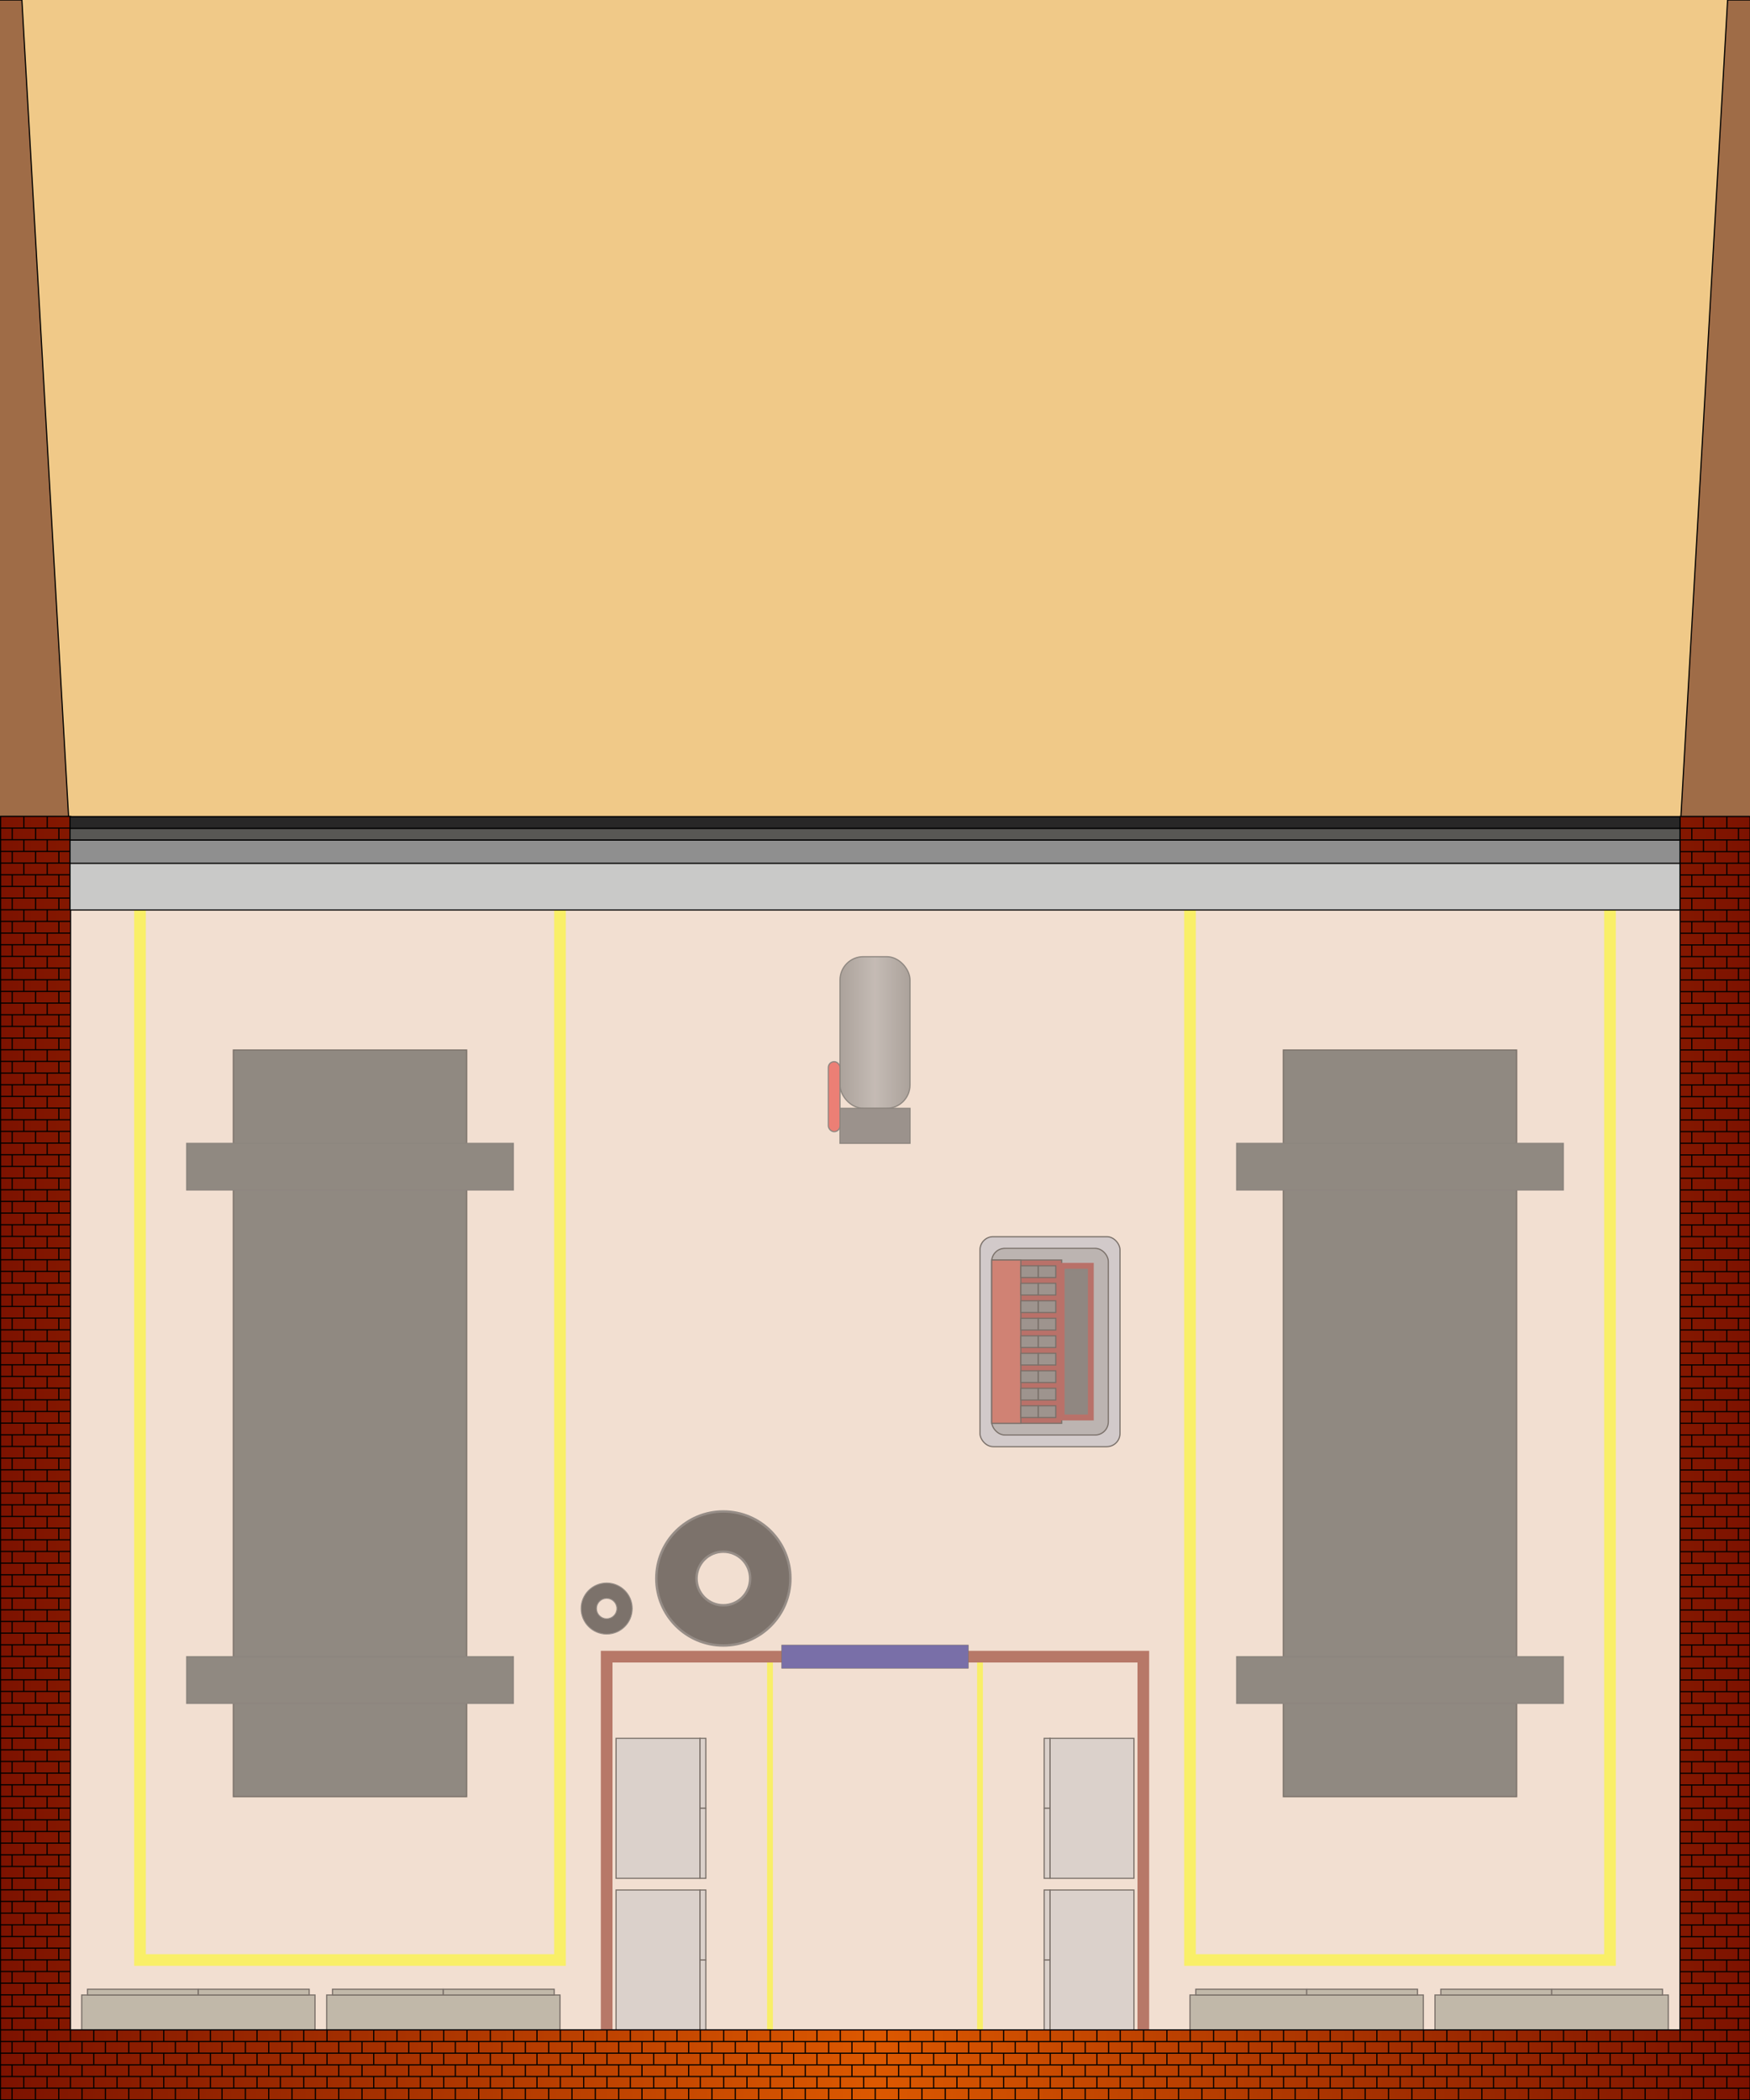 <?xml version="1.0" encoding="UTF-8" standalone="no"?>
<!-- Created with Inkscape (http://www.inkscape.org/) -->

<svg
   width="1500"
   height="1800"
   id="svg3645"
   version="1.1"
   inkscape:version="1.3 (0e150ed6c4, 2023-07-21)"
   sodipodi:docname="loading_dock_garage.svg"
   xmlns:inkscape="http://www.inkscape.org/namespaces/inkscape"
   xmlns:sodipodi="http://sodipodi.sourceforge.net/DTD/sodipodi-0.dtd"
   xmlns:xlink="http://www.w3.org/1999/xlink"
   xmlns="http://www.w3.org/2000/svg"
   xmlns:svg="http://www.w3.org/2000/svg"
   xmlns:rdf="http://www.w3.org/1999/02/22-rdf-syntax-ns#"
   xmlns:cc="http://creativecommons.org/ns#"
   xmlns:dc="http://purl.org/dc/elements/1.1/">
  <defs
     id="defs3647">
    <linearGradient
       id="linearGradient7825">
      <stop
         id="stop7827"
         offset="0"
         style="stop-color:#7c1200;stop-opacity:1;" />
      <stop
         style="stop-color:#dc5800;stop-opacity:1;"
         offset="0.5"
         id="stop7831" />
      <stop
         id="stop7829"
         offset="1"
         style="stop-color:#7c1200;stop-opacity:1;" />
    </linearGradient>
    <linearGradient
       id="linearGradient4210">
      <stop
         style="stop-color:#cc8046;stop-opacity:1;"
         offset="0"
         id="stop4212" />
      <stop
         style="stop-color:#6d3f1e;stop-opacity:1;"
         offset="1"
         id="stop4214" />
    </linearGradient>
    <linearGradient
       inkscape:collect="always"
       xlink:href="#linearGradient7825"
       id="linearGradient7823"
       x1="-0.5"
       y1="1250"
       x2="1500.5"
       y2="1250"
       gradientUnits="userSpaceOnUse" />
    <linearGradient
       id="linearGradient3627">
      <stop
         style="stop-color:#646564;stop-opacity:1;"
         offset="0"
         id="stop3629" />
      <stop
         id="stop3635"
         offset="0.5"
         style="stop-color:#979799;stop-opacity:1;" />
      <stop
         style="stop-color:#646564;stop-opacity:1;"
         offset="1"
         id="stop3631" />
    </linearGradient>
    <linearGradient
       gradientTransform="translate(150,300)"
       y2="585"
       x2="630.5"
       y1="585"
       x1="569.5"
       gradientUnits="userSpaceOnUse"
       id="linearGradient7936"
       xlink:href="#linearGradient3627"
       inkscape:collect="always" />
  </defs>
  <sodipodi:namedview
     id="base"
     pagecolor="#ffffff"
     bordercolor="#666666"
     borderopacity="1.0"
     inkscape:pageopacity="0.0"
     inkscape:pageshadow="2"
     inkscape:zoom="0.43762052"
     inkscape:cx="1057.9943"
     inkscape:cy="855.76425"
     inkscape:document-units="px"
     inkscape:current-layer="layer5"
     showgrid="true"
     inkscape:window-width="1920"
     inkscape:window-height="1057"
     inkscape:window-x="1912"
     inkscape:window-y="-8"
     inkscape:window-maximized="1"
     showguides="true"
     inkscape:guide-bbox="true"
     inkscape:snap-grids="true"
     inkscape:snap-global="true"
     inkscape:showpageshadow="0"
     inkscape:pagecheckerboard="0"
     inkscape:deskcolor="#d1d1d1">
    <inkscape:grid
       type="xygrid"
       id="grid4186"
       empspacing="5"
       visible="true"
       enabled="true"
       snapvisiblegridlinesonly="true"
       originx="0"
       originy="0"
       spacingy="1"
       spacingx="1"
       units="px" />
    <sodipodi:guide
       orientation="0,1"
       position="559.066,900"
       id="guide4188"
       inkscape:locked="false" />
    <sodipodi:guide
       orientation="1,0"
       position="750,1156.912"
       id="guide4190"
       inkscape:locked="false" />
  </sodipodi:namedview>
  <g
     inkscape:label="foundation"
     inkscape:groupmode="layer"
     id="layer1"
     transform="translate(0,747.638)"
     sodipodi:insensitive="true"
     style="display:inline;opacity:0.5">
    <rect
       style="display:inline;opacity:0.5;mix-blend-mode:normal;fill:#cc8046;fill-opacity:1;fill-rule:nonzero;stroke:#000000;stroke-width:1;stroke-linecap:round;stroke-linejoin:miter;stroke-miterlimit:4;stroke-dasharray:none;stroke-dashoffset:0;stroke-opacity:1"
       id="rect4236"
       width="1420"
       height="1020"
       x="40"
       y="740"
       ry="0.621"
       inkscape:label="floor tile"
       transform="translate(0,-747.638)" />
  </g>
  <g
     inkscape:groupmode="layer"
     id="layer3"
     inkscape:label="ramp"
     style="display:inline;fill:#9f6c47;fill-opacity:1">
    <rect
       style="fill:#f0c988;fill-opacity:1;fill-rule:nonzero;stroke:none"
       id="rect4208"
       width="1500"
       height="700"
       x="-0.621"
       y="-700"
       ry="0.621"
       transform="scale(1,-1)"
       inkscape:label="floor ramp" />
    <path
       sodipodi:nodetypes="cccccccc"
       id="path4229"
       d="M 58.136,700 H -0.621 c -0.344,0 -0.621,-0.277 -0.621,-0.621 V 0.621 C -1.243,0.277 -0.966,0 -0.621,0 h 19.379 l 40,699.379 c 0,0.344 -0.277,0.621 -0.621,0.621 z"
       style="fill:#9f6c47;fill-opacity:1;fill-rule:nonzero;stroke:#000000;stroke-opacity:1"
       inkscape:label="left down ramp " />
    <path
       style="display:inline;fill:#9f6c47;fill-opacity:1;fill-rule:nonzero;stroke:#000000;stroke-opacity:1"
       d="m 1441.43,700 h 58.757 c 0.344,0 0.621,-0.277 0.621,-0.621 V 0.621 C 1500.808,0.277 1500.531,0 1500.187,0 h -19.379 l -40,699.379 c 0,0.344 0.277,0.621 0.621,0.621 z"
       id="rect4218"
       sodipodi:nodetypes="cccccccc"
       inkscape:label="right down ramp " />
  </g>
  <g
     inkscape:groupmode="layer"
     id="layer2"
     inkscape:label="frame"
     style="display:inline"
     sodipodi:insensitive="true">
    <rect
       style="fill:#000000;fill-opacity:1;fill-rule:nonzero;stroke:#000000;stroke-opacity:1"
       id="rect4197"
       width="1500"
       height="40"
       x="7.6293945e-06"
       y="700"
       ry="0.621" />
    <rect
       ry="0"
       y="7.6293945e-06"
       x="-1760"
       height="40"
       width="1020"
       id="rect4199"
       style="fill:#000000;fill-opacity:1;fill-rule:nonzero;stroke:#000000;stroke-opacity:1"
       transform="matrix(0,-1,1,0,0,0)" />
    <rect
       ry="0.621"
       y="1460"
       x="-1760"
       height="39.999"
       width="1020"
       id="rect4203"
       style="fill:#000000;fill-opacity:1;fill-rule:nonzero;stroke:#000000;stroke-opacity:1"
       transform="matrix(0,-1,1,0,0,0)" />
    <rect
       ry="0.621"
       y="1760"
       x="7.6293945e-06"
       height="40"
       width="1500"
       id="rect4205"
       style="fill:#000000;fill-opacity:1;fill-rule:nonzero;stroke:#000000;stroke-opacity:1" />
  </g>
  <g
     inkscape:groupmode="layer"
     id="layer5"
     inkscape:label="interior"
     style="display:inline;opacity:0.5">
    <rect
       style="fill:none;stroke:#ffff00;stroke-width:5;stroke-linecap:round;stroke-linejoin:miter;stroke-miterlimit:4;stroke-dasharray:none;stroke-dashoffset:0;stroke-opacity:1"
       id="rect8078"
       width="180"
       height="360"
       x="660"
       y="1420" />
    <rect
       style="display:inline;fill:none;stroke:#ffff00;stroke-width:10;stroke-linecap:round;stroke-linejoin:miter;stroke-miterlimit:4;stroke-dasharray:none;stroke-dashoffset:0;stroke-opacity:1"
       id="rect3741"
       width="360"
       height="920"
       x="120"
       y="760" />
    <rect
       y="760"
       x="1020"
       height="920"
       width="360"
       id="rect7864"
       style="display:inline;fill:none;stroke:#ffff00;stroke-width:10;stroke-linecap:round;stroke-linejoin:miter;stroke-miterlimit:4;stroke-dasharray:none;stroke-dashoffset:0;stroke-opacity:1" />
    <rect
       style="display:inline;fill:#2d3331;fill-opacity:1;fill-rule:evenodd;stroke:#010100;stroke-width:1;stroke-linecap:round;stroke-linejoin:miter;stroke-miterlimit:4;stroke-dasharray:none;stroke-dashoffset:0;stroke-opacity:1"
       id="rect3734"
       width="200"
       height="640"
       x="200"
       y="900" />
    <rect
       style="display:inline;fill:#2d3331;fill-opacity:1;fill-rule:evenodd;stroke:#282d2e;stroke-width:1;stroke-linecap:round;stroke-linejoin:miter;stroke-miterlimit:4;stroke-dasharray:none;stroke-dashoffset:0;stroke-opacity:1"
       id="rect3621"
       width="280"
       height="40"
       x="160"
       y="1420" />
    <rect
       y="980"
       x="160"
       height="40"
       width="280"
       id="rect3623"
       style="display:inline;fill:#2d3331;fill-opacity:1;fill-rule:evenodd;stroke:#282d2e;stroke-width:1;stroke-linecap:round;stroke-linejoin:miter;stroke-miterlimit:4;stroke-dasharray:none;stroke-dashoffset:0;stroke-opacity:1" />
    <rect
       y="900"
       x="1100"
       height="640"
       width="200"
       id="rect7894"
       style="display:inline;fill:#2d3331;fill-opacity:1;fill-rule:evenodd;stroke:#010100;stroke-width:1;stroke-linecap:round;stroke-linejoin:miter;stroke-miterlimit:4;stroke-dasharray:none;stroke-dashoffset:0;stroke-opacity:1" />
    <rect
       y="1420"
       x="1060"
       height="40"
       width="280"
       id="rect7896"
       style="display:inline;fill:#2d3331;fill-opacity:1;fill-rule:evenodd;stroke:#282d2e;stroke-width:1;stroke-linecap:round;stroke-linejoin:miter;stroke-miterlimit:4;stroke-dasharray:none;stroke-dashoffset:0;stroke-opacity:1" />
    <rect
       style="display:inline;fill:#2d3331;fill-opacity:1;fill-rule:evenodd;stroke:#282d2e;stroke-width:1;stroke-linecap:round;stroke-linejoin:miter;stroke-miterlimit:4;stroke-dasharray:none;stroke-dashoffset:0;stroke-opacity:1"
       id="rect7898"
       width="280"
       height="40"
       x="1060"
       y="980" />
    <rect
       style="fill:none;stroke:#7c1200;stroke-width:10;stroke-linecap:round;stroke-linejoin:miter;stroke-miterlimit:4;stroke-dasharray:none;stroke-dashoffset:0;stroke-opacity:1"
       id="rect7900"
       width="460"
       height="360"
       x="520"
       y="1420" />
    <rect
       ry="10"
       rx="0"
       y="1410"
       x="670"
       height="20"
       width="160"
       id="rect7907"
       style="display:inline;fill:#000080;fill-opacity:1;fill-rule:nonzero;stroke:#000000;stroke-width:0.358;stroke-linecap:butt;stroke-linejoin:miter;stroke-miterlimit:4;stroke-dasharray:none;stroke-opacity:1;enable-background:new" />
    <rect
       style="fill:#b1b5c4;fill-opacity:1;stroke:#000000;stroke-width:1;stroke-linecap:round;stroke-linejoin:miter;stroke-miterlimit:4;stroke-dasharray:none;stroke-dashoffset:0;stroke-opacity:1"
       id="rect7912"
       width="120"
       height="180"
       x="840"
       y="1060"
       ry="11.311" />
    <rect
       style="fill:#858a91;fill-opacity:1;fill-rule:nonzero;stroke:#000000;stroke-width:1;stroke-linecap:round;stroke-linejoin:miter;stroke-miterlimit:4;stroke-dasharray:none;stroke-dashoffset:0;stroke-opacity:1"
       id="rect7914"
       width="100"
       height="160"
       x="850"
       y="1070"
       ry="11.311" />
    <rect
       style="display:inline;fill:url(#linearGradient7936);fill-opacity:1;fill-rule:evenodd;stroke:#282d2e;stroke-width:1;stroke-linecap:round;stroke-linejoin:miter;stroke-miterlimit:4;stroke-dasharray:none;stroke-dashoffset:0;stroke-opacity:1"
       id="rect2846"
       width="60"
       height="130"
       x="720"
       y="820"
       ry="20" />
    <rect
       style="display:inline;fill:#444547;fill-opacity:1;fill-rule:evenodd;stroke:#282d2e;stroke-width:1;stroke-linecap:round;stroke-linejoin:miter;stroke-miterlimit:4;stroke-dasharray:none;stroke-dashoffset:0;stroke-opacity:1"
       id="rect3620"
       width="60"
       height="30"
       x="720"
       y="950" />
    <rect
       style="display:inline;fill:#e51f19;fill-opacity:1;fill-rule:evenodd;stroke:#282d2e;stroke-width:1;stroke-linecap:round;stroke-linejoin:miter;stroke-miterlimit:4;stroke-dasharray:none;stroke-dashoffset:0;stroke-opacity:1"
       id="rect3622"
       width="10"
       height="60"
       x="710"
       y="910"
       ry="5" />
    <rect
       style="fill:#c3c3c6;fill-opacity:1;fill-rule:nonzero;stroke:#000000;stroke-width:1;stroke-linecap:round;stroke-linejoin:miter;stroke-miterlimit:4;stroke-dasharray:none;stroke-dashoffset:0;stroke-opacity:1"
       id="rect7963"
       width="71.921"
       height="120"
       x="900"
       y="1620" />
    <rect
       style="fill:#c3c3c6;fill-opacity:1;fill-rule:nonzero;stroke:#000000;stroke-width:1;stroke-linecap:round;stroke-linejoin:miter;stroke-miterlimit:4;stroke-dasharray:none;stroke-dashoffset:0;stroke-opacity:1"
       id="rect7965"
       width="5"
       height="60"
       x="895"
       y="1620" />
    <rect
       y="1680"
       x="895"
       height="60"
       width="5"
       id="rect7967"
       style="fill:#c3c3c6;fill-opacity:1;fill-rule:nonzero;stroke:#000000;stroke-width:1;stroke-linecap:round;stroke-linejoin:miter;stroke-miterlimit:4;stroke-dasharray:none;stroke-dashoffset:0;stroke-opacity:1" />
    <rect
       y="1490"
       x="900"
       height="120"
       width="71.921"
       id="rect7969"
       style="fill:#c3c3c6;fill-opacity:1;fill-rule:nonzero;stroke:#000000;stroke-width:1;stroke-linecap:round;stroke-linejoin:miter;stroke-miterlimit:4;stroke-dasharray:none;stroke-dashoffset:0;stroke-opacity:1" />
    <rect
       y="1490"
       x="895"
       height="60"
       width="5"
       id="rect7971"
       style="fill:#c3c3c6;fill-opacity:1;fill-rule:nonzero;stroke:#000000;stroke-width:1;stroke-linecap:round;stroke-linejoin:miter;stroke-miterlimit:4;stroke-dasharray:none;stroke-dashoffset:0;stroke-opacity:1" />
    <rect
       style="fill:#c3c3c6;fill-opacity:1;fill-rule:nonzero;stroke:#000000;stroke-width:1;stroke-linecap:round;stroke-linejoin:miter;stroke-miterlimit:4;stroke-dasharray:none;stroke-dashoffset:0;stroke-opacity:1"
       id="rect7973"
       width="5"
       height="60"
       x="895"
       y="1550" />
    <rect
       y="1620"
       x="-600"
       height="120"
       width="71.921"
       id="rect7975"
       style="fill:#c3c3c6;fill-opacity:1;fill-rule:nonzero;stroke:#000000;stroke-width:1;stroke-linecap:round;stroke-linejoin:miter;stroke-miterlimit:4;stroke-dasharray:none;stroke-dashoffset:0;stroke-opacity:1"
       transform="scale(-1,1)" />
    <rect
       y="1620"
       x="-605"
       height="60"
       width="5"
       id="rect7977"
       style="fill:#c3c3c6;fill-opacity:1;fill-rule:nonzero;stroke:#000000;stroke-width:1;stroke-linecap:round;stroke-linejoin:miter;stroke-miterlimit:4;stroke-dasharray:none;stroke-dashoffset:0;stroke-opacity:1"
       transform="scale(-1,1)" />
    <rect
       style="fill:#c3c3c6;fill-opacity:1;fill-rule:nonzero;stroke:#000000;stroke-width:1;stroke-linecap:round;stroke-linejoin:miter;stroke-miterlimit:4;stroke-dasharray:none;stroke-dashoffset:0;stroke-opacity:1"
       id="rect7979"
       width="5"
       height="60"
       x="-605"
       y="1680"
       transform="scale(-1,1)" />
    <rect
       style="fill:#c3c3c6;fill-opacity:1;fill-rule:nonzero;stroke:#000000;stroke-width:1;stroke-linecap:round;stroke-linejoin:miter;stroke-miterlimit:4;stroke-dasharray:none;stroke-dashoffset:0;stroke-opacity:1"
       id="rect7981"
       width="71.921"
       height="120"
       x="-600"
       y="1490"
       transform="scale(-1,1)" />
    <rect
       style="fill:#c3c3c6;fill-opacity:1;fill-rule:nonzero;stroke:#000000;stroke-width:1;stroke-linecap:round;stroke-linejoin:miter;stroke-miterlimit:4;stroke-dasharray:none;stroke-dashoffset:0;stroke-opacity:1"
       id="rect7983"
       width="5"
       height="60"
       x="-605"
       y="1490"
       transform="scale(-1,1)" />
    <rect
       y="1550"
       x="-605"
       height="60"
       width="5"
       id="rect7985"
       style="fill:#c3c3c6;fill-opacity:1;fill-rule:nonzero;stroke:#000000;stroke-width:1;stroke-linecap:round;stroke-linejoin:miter;stroke-miterlimit:4;stroke-dasharray:none;stroke-dashoffset:0;stroke-opacity:1"
       transform="scale(-1,1)" />
    <path
       style="display:inline;fill:#060605;fill-opacity:1;fill-rule:evenodd;stroke:#3a3b3d;stroke-width:2.069;stroke-linecap:round;stroke-linejoin:miter;stroke-miterlimit:4;stroke-dasharray:none;stroke-dashoffset:0;stroke-opacity:1"
       d="m 620,1295.531 c -31.729,0 -57.438,25.708 -57.438,57.437 0,31.729 25.708,57.469 57.438,57.469 31.729,0 57.469,-25.74 57.469,-57.469 0,-31.729 -25.74,-57.437 -57.469,-57.437 z M 620,1330 c 12.692,0 23,10.277 23,22.969 0,12.692 -10.308,23 -23,23 -12.692,0 -22.969,-10.308 -22.969,-23 C 597.031,1340.277 607.308,1330 620,1330 Z"
       id="path3641" />
    <path
       id="path3646"
       d="m 520,1356.872 c -12.085,0 -21.877,9.792 -21.877,21.877 0,12.085 9.792,21.889 21.877,21.889 12.085,0 21.889,-9.804 21.889,-21.889 0,-12.085 -9.804,-21.877 -21.889,-21.877 z M 520,1370 c 4.834,0 8.76,3.914 8.76,8.748 0,4.834 -3.926,8.76 -8.76,8.76 -4.834,0 -8.748,-3.926 -8.748,-8.76 0,-4.834 3.914,-8.748 8.748,-8.748 z"
       style="display:inline;fill:#060605;fill-opacity:1;fill-rule:evenodd;stroke:#3a3b3d;stroke-width:0.788;stroke-linecap:round;stroke-linejoin:miter;stroke-miterlimit:4;stroke-dasharray:none;stroke-dashoffset:0;stroke-opacity:1" />
    <rect
       style="fill:#800402;fill-opacity:1;fill-rule:nonzero;stroke:#000000;stroke-width:1;stroke-linecap:round;stroke-linejoin:miter;stroke-miterlimit:4;stroke-dasharray:none;stroke-dashoffset:0;stroke-opacity:1"
       id="rect8012"
       width="60"
       height="140"
       x="850"
       y="1080" />
    <rect
       style="fill:#ad2518;fill-opacity:1;fill-rule:nonzero;stroke:#000000;stroke-width:1;stroke-linecap:round;stroke-linejoin:miter;stroke-miterlimit:4;stroke-dasharray:none;stroke-dashoffset:0;stroke-opacity:1"
       id="rect8014"
       width="25"
       height="140"
       x="850"
       y="1080" />
    <rect
       style="fill:#49494c;fill-opacity:1;fill-rule:nonzero;stroke:#000000;stroke-width:1;stroke-linecap:round;stroke-linejoin:miter;stroke-miterlimit:4;stroke-dasharray:none;stroke-dashoffset:0;stroke-opacity:1"
       id="rect8016"
       width="15"
       height="10"
       x="875"
       y="1085" />
    <rect
       y="1085"
       x="890"
       height="10"
       width="15"
       id="rect8018"
       style="fill:#49494c;fill-opacity:1;fill-rule:nonzero;stroke:#000000;stroke-width:1;stroke-linecap:round;stroke-linejoin:miter;stroke-miterlimit:4;stroke-dasharray:none;stroke-dashoffset:0;stroke-opacity:1" />
    <rect
       y="1100"
       x="875"
       height="10"
       width="15"
       id="rect8020"
       style="fill:#49494c;fill-opacity:1;fill-rule:nonzero;stroke:#000000;stroke-width:1;stroke-linecap:round;stroke-linejoin:miter;stroke-miterlimit:4;stroke-dasharray:none;stroke-dashoffset:0;stroke-opacity:1" />
    <rect
       style="fill:#49494c;fill-opacity:1;fill-rule:nonzero;stroke:#000000;stroke-width:1;stroke-linecap:round;stroke-linejoin:miter;stroke-miterlimit:4;stroke-dasharray:none;stroke-dashoffset:0;stroke-opacity:1"
       id="rect8022"
       width="15"
       height="10"
       x="890"
       y="1100" />
    <rect
       style="fill:#49494c;fill-opacity:1;fill-rule:nonzero;stroke:#000000;stroke-width:1;stroke-linecap:round;stroke-linejoin:miter;stroke-miterlimit:4;stroke-dasharray:none;stroke-dashoffset:0;stroke-opacity:1"
       id="rect8024"
       width="15"
       height="10"
       x="875"
       y="1115" />
    <rect
       y="1115"
       x="890"
       height="10"
       width="15"
       id="rect8026"
       style="fill:#49494c;fill-opacity:1;fill-rule:nonzero;stroke:#000000;stroke-width:1;stroke-linecap:round;stroke-linejoin:miter;stroke-miterlimit:4;stroke-dasharray:none;stroke-dashoffset:0;stroke-opacity:1" />
    <rect
       y="1130"
       x="875"
       height="10"
       width="15"
       id="rect8028"
       style="fill:#49494c;fill-opacity:1;fill-rule:nonzero;stroke:#000000;stroke-width:1;stroke-linecap:round;stroke-linejoin:miter;stroke-miterlimit:4;stroke-dasharray:none;stroke-dashoffset:0;stroke-opacity:1" />
    <rect
       style="fill:#49494c;fill-opacity:1;fill-rule:nonzero;stroke:#000000;stroke-width:1;stroke-linecap:round;stroke-linejoin:miter;stroke-miterlimit:4;stroke-dasharray:none;stroke-dashoffset:0;stroke-opacity:1"
       id="rect8030"
       width="15"
       height="10"
       x="890"
       y="1130" />
    <rect
       style="fill:#49494c;fill-opacity:1;fill-rule:nonzero;stroke:#000000;stroke-width:1;stroke-linecap:round;stroke-linejoin:miter;stroke-miterlimit:4;stroke-dasharray:none;stroke-dashoffset:0;stroke-opacity:1"
       id="rect8032"
       width="15"
       height="10"
       x="875"
       y="1145" />
    <rect
       y="1145"
       x="890"
       height="10"
       width="15"
       id="rect8034"
       style="fill:#49494c;fill-opacity:1;fill-rule:nonzero;stroke:#000000;stroke-width:1;stroke-linecap:round;stroke-linejoin:miter;stroke-miterlimit:4;stroke-dasharray:none;stroke-dashoffset:0;stroke-opacity:1" />
    <rect
       y="1160"
       x="875"
       height="10"
       width="15"
       id="rect8036"
       style="fill:#49494c;fill-opacity:1;fill-rule:nonzero;stroke:#000000;stroke-width:1;stroke-linecap:round;stroke-linejoin:miter;stroke-miterlimit:4;stroke-dasharray:none;stroke-dashoffset:0;stroke-opacity:1" />
    <rect
       style="fill:#49494c;fill-opacity:1;fill-rule:nonzero;stroke:#000000;stroke-width:1;stroke-linecap:round;stroke-linejoin:miter;stroke-miterlimit:4;stroke-dasharray:none;stroke-dashoffset:0;stroke-opacity:1"
       id="rect8038"
       width="15"
       height="10"
       x="890"
       y="1160" />
    <rect
       style="fill:#49494c;fill-opacity:1;fill-rule:nonzero;stroke:#000000;stroke-width:1;stroke-linecap:round;stroke-linejoin:miter;stroke-miterlimit:4;stroke-dasharray:none;stroke-dashoffset:0;stroke-opacity:1"
       id="rect8040"
       width="15"
       height="10"
       x="875"
       y="1175" />
    <rect
       y="1175"
       x="890"
       height="10"
       width="15"
       id="rect8042"
       style="fill:#49494c;fill-opacity:1;fill-rule:nonzero;stroke:#000000;stroke-width:1;stroke-linecap:round;stroke-linejoin:miter;stroke-miterlimit:4;stroke-dasharray:none;stroke-dashoffset:0;stroke-opacity:1" />
    <rect
       y="1190"
       x="875"
       height="10"
       width="15"
       id="rect8044"
       style="fill:#49494c;fill-opacity:1;fill-rule:nonzero;stroke:#000000;stroke-width:1;stroke-linecap:round;stroke-linejoin:miter;stroke-miterlimit:4;stroke-dasharray:none;stroke-dashoffset:0;stroke-opacity:1" />
    <rect
       style="fill:#49494c;fill-opacity:1;fill-rule:nonzero;stroke:#000000;stroke-width:1;stroke-linecap:round;stroke-linejoin:miter;stroke-miterlimit:4;stroke-dasharray:none;stroke-dashoffset:0;stroke-opacity:1"
       id="rect8046"
       width="15"
       height="10"
       x="890"
       y="1190" />
    <rect
       style="fill:#49494c;fill-opacity:1;fill-rule:nonzero;stroke:#000000;stroke-width:1;stroke-linecap:round;stroke-linejoin:miter;stroke-miterlimit:4;stroke-dasharray:none;stroke-dashoffset:0;stroke-opacity:1"
       id="rect8048"
       width="15"
       height="10"
       x="875"
       y="1205" />
    <rect
       y="1205"
       x="890"
       height="10"
       width="15"
       id="rect8050"
       style="fill:#49494c;fill-opacity:1;fill-rule:nonzero;stroke:#000000;stroke-width:1;stroke-linecap:round;stroke-linejoin:miter;stroke-miterlimit:4;stroke-dasharray:none;stroke-dashoffset:0;stroke-opacity:1" />
    <rect
       style="fill:#2e3031;fill-opacity:1;fill-rule:nonzero;stroke:#800402;stroke-width:5;stroke-linecap:round;stroke-linejoin:miter;stroke-miterlimit:4;stroke-dasharray:none;stroke-dashoffset:0;stroke-opacity:1"
       id="rect8052"
       width="25"
       height="130"
       x="910"
       y="1085" />
    <rect
       style="fill:#909181;fill-opacity:1;fill-rule:nonzero;stroke:#000000;stroke-width:1;stroke-linecap:round;stroke-linejoin:miter;stroke-miterlimit:4;stroke-dasharray:none;stroke-dashoffset:0;stroke-opacity:1"
       id="rect8054"
       width="200"
       height="50"
       x="1020"
       y="1710" />
    <rect
       style="fill:#909181;fill-opacity:1;fill-rule:nonzero;stroke:#000000;stroke-width:1;stroke-linecap:round;stroke-linejoin:miter;stroke-miterlimit:4;stroke-dasharray:none;stroke-dashoffset:0;stroke-opacity:1"
       id="rect8056"
       width="95"
       height="5"
       x="1025"
       y="1705" />
    <rect
       y="1705"
       x="1120"
       height="5"
       width="95"
       id="rect8058"
       style="fill:#909181;fill-opacity:1;fill-rule:nonzero;stroke:#000000;stroke-width:1;stroke-linecap:round;stroke-linejoin:miter;stroke-miterlimit:4;stroke-dasharray:none;stroke-dashoffset:0;stroke-opacity:1" />
    <rect
       y="1710"
       x="1230"
       height="50"
       width="200"
       id="rect8060"
       style="fill:#909181;fill-opacity:1;fill-rule:nonzero;stroke:#000000;stroke-width:1;stroke-linecap:round;stroke-linejoin:miter;stroke-miterlimit:4;stroke-dasharray:none;stroke-dashoffset:0;stroke-opacity:1" />
    <rect
       y="1705"
       x="1235"
       height="5"
       width="95"
       id="rect8062"
       style="fill:#909181;fill-opacity:1;fill-rule:nonzero;stroke:#000000;stroke-width:1;stroke-linecap:round;stroke-linejoin:miter;stroke-miterlimit:4;stroke-dasharray:none;stroke-dashoffset:0;stroke-opacity:1" />
    <rect
       style="fill:#909181;fill-opacity:1;fill-rule:nonzero;stroke:#000000;stroke-width:1;stroke-linecap:round;stroke-linejoin:miter;stroke-miterlimit:4;stroke-dasharray:none;stroke-dashoffset:0;stroke-opacity:1"
       id="rect8064"
       width="95"
       height="5"
       x="1330"
       y="1705" />
    <rect
       y="1710"
       x="70"
       height="50"
       width="200"
       id="rect8066"
       style="fill:#909181;fill-opacity:1;fill-rule:nonzero;stroke:#000000;stroke-width:1;stroke-linecap:round;stroke-linejoin:miter;stroke-miterlimit:4;stroke-dasharray:none;stroke-dashoffset:0;stroke-opacity:1" />
    <rect
       y="1705"
       x="75"
       height="5"
       width="95"
       id="rect8068"
       style="fill:#909181;fill-opacity:1;fill-rule:nonzero;stroke:#000000;stroke-width:1;stroke-linecap:round;stroke-linejoin:miter;stroke-miterlimit:4;stroke-dasharray:none;stroke-dashoffset:0;stroke-opacity:1" />
    <rect
       style="fill:#909181;fill-opacity:1;fill-rule:nonzero;stroke:#000000;stroke-width:1;stroke-linecap:round;stroke-linejoin:miter;stroke-miterlimit:4;stroke-dasharray:none;stroke-dashoffset:0;stroke-opacity:1"
       id="rect8070"
       width="95"
       height="5"
       x="170"
       y="1705" />
    <rect
       style="fill:#909181;fill-opacity:1;fill-rule:nonzero;stroke:#000000;stroke-width:1;stroke-linecap:round;stroke-linejoin:miter;stroke-miterlimit:4;stroke-dasharray:none;stroke-dashoffset:0;stroke-opacity:1"
       id="rect8072"
       width="200"
       height="50"
       x="280"
       y="1710" />
    <rect
       style="fill:#909181;fill-opacity:1;fill-rule:nonzero;stroke:#000000;stroke-width:1;stroke-linecap:round;stroke-linejoin:miter;stroke-miterlimit:4;stroke-dasharray:none;stroke-dashoffset:0;stroke-opacity:1"
       id="rect8074"
       width="95"
       height="5"
       x="285"
       y="1705" />
    <rect
       y="1705"
       x="380"
       height="5"
       width="95"
       id="rect8076"
       style="fill:#909181;fill-opacity:1;fill-rule:nonzero;stroke:#000000;stroke-width:1;stroke-linecap:round;stroke-linejoin:miter;stroke-miterlimit:4;stroke-dasharray:none;stroke-dashoffset:0;stroke-opacity:1" />
  </g>
  <g
     inkscape:groupmode="layer"
     id="layer6"
     inkscape:label="brick wall"
     style="display:inline"
     sodipodi:insensitive="true">
    <path
       id="rect6633"
       style="fill:url(#linearGradient7823);fill-opacity:1;fill-rule:nonzero;stroke:#000000;stroke-width:1;stroke-linecap:round;stroke-linejoin:miter;stroke-miterlimit:4;stroke-opacity:1;stroke-dashoffset:0"
       d="m 1440,1730 10,0 0,10 -10,0 0,-10 z m 50,0 10,0 0,10 -10,0 0,-10 z m -20,0 20,0 0,10 -20,0 0,-10 z m -20,0 20,0 0,10 -20,0 0,-10 z m 30,-10 20,0 0,10 -20,0 0,-10 z m -20,0 20,0 0,10 -20,0 0,-10 z m -20,0 20,0 0,10 -20,0 0,-10 z m 0,-10 10,0 0,10 -10,0 0,-10 z m 50,0 10,0 0,10 -10,0 0,-10 z m -20,0 20,0 0,10 -20,0 0,-10 z m -20,0 20,0 0,10 -20,0 0,-10 z m 30,-10 20,0 0,10 -20,0 0,-10 z m -20,0 20,0 0,10 -20,0 0,-10 z m -20,0 20,0 0,10 -20,0 0,-10 z m 0,-10 10,0 0,10 -10,0 0,-10 z m 50,0 10,0 0,10 -10,0 0,-10 z m -20,0 20,0 0,10 -20,0 0,-10 z m -20,0 20,0 0,10 -20,0 0,-10 z m 30,-10 20,0 0,10 -20,0 0,-10 z m -20,0 20,0 0,10 -20,0 0,-10 z m -20,0 20,0 0,10 -20,0 0,-10 z m 0,-10 10,0 0,10 -10,0 0,-10 z m 50,0 10,0 0,10 -10,0 0,-10 z m -20,0 20,0 0,10 -20,0 0,-10 z m -20,0 20,0 0,10 -20,0 0,-10 z m 30,-10 20,0 0,10 -20,0 0,-10 z m -20,0 20,0 0,10 -20,0 0,-10 z m -20,0 20,0 0,10 -20,0 0,-10 z m 0,-10 10,0 0,10 -10,0 0,-10 z m 50,0 10,0 0,10 -10,0 0,-10 z m -20,0 20,0 0,10 -20,0 0,-10 z m -20,0 20,0 0,10 -20,0 0,-10 z m 30,-10 20,0 0,10 -20,0 0,-10 z m -20,0 20,0 0,10 -20,0 0,-10 z m -20,0 20,0 0,10 -20,0 0,-10 z m 0,-10 10,0 0,10 -10,0 0,-10 z m 50,0 10,0 0,10 -10,0 0,-10 z m -20,0 20,0 0,10 -20,0 0,-10 z m -20,0 20,0 0,10 -20,0 0,-10 z m 30,-10 20,0 0,10 -20,0 0,-10 z m -20,0 20,0 0,10 -20,0 0,-10 z m -20,0 20,0 0,10 -20,0 0,-10 z m 0,-10 10,0 0,10 -10,0 0,-10 z m 50,0 10,0 0,10 -10,0 0,-10 z m -20,0 20,0 0,10 -20,0 0,-10 z m -20,0 20,0 0,10 -20,0 0,-10 z m 30,-10 20,0 0,10 -20,0 0,-10 z m -20,0 20,0 0,10 -20,0 0,-10 z m -20,0 20,0 0,10 -20,0 0,-10 z m 0,-10 10,0 0,10 -10,0 0,-10 z m 50,0 10,0 0,10 -10,0 0,-10 z m -20,0 20,0 0,10 -20,0 0,-10 z m -20,0 20,0 0,10 -20,0 0,-10 z m 30,-10 20,0 0,10 -20,0 0,-10 z m -20,0 20,0 0,10 -20,0 0,-10 z m -20,0 20,0 0,10 -20,0 0,-10 z m 0,-10 10,0 0,10 -10,0 0,-10 z m 50,0 10,0 0,10 -10,0 0,-10 z m -20,0 20,0 0,10 -20,0 0,-10 z m -20,0 20,0 0,10 -20,0 0,-10 z m 30,-10 20,0 0,10 -20,0 0,-10 z m -20,0 20,0 0,10 -20,0 0,-10 z m -20,0 20,0 0,10 -20,0 0,-10 z m 0,-10 10,0 0,10 -10,0 0,-10 z m 50,0 10,0 0,10 -10,0 0,-10 z m -20,0 20,0 0,10 -20,0 0,-10 z m -20,0 20,0 0,10 -20,0 0,-10 z m 30,-10 20,0 0,10 -20,0 0,-10 z m -20,0 20,0 0,10 -20,0 0,-10 z m -20,0 20,0 0,10 -20,0 0,-10 z m 0,-10 10,0 0,10 -10,0 0,-10 z m 50,0 10,0 0,10 -10,0 0,-10 z m -20,0 20,0 0,10 -20,0 0,-10 z m -20,0 20,0 0,10 -20,0 0,-10 z m 30,-10 20,0 0,10 -20,0 0,-10 z m -20,0 20,0 0,10 -20,0 0,-10 z m -20,0 20,0 0,10 -20,0 0,-10 z m 0,-10 10,0 0,10 -10,0 0,-10 z m 50,0 10,0 0,10 -10,0 0,-10 z m -20,0 20,0 0,10 -20,0 0,-10 z m -20,0 20,0 0,10 -20,0 0,-10 z m 30,-10 20,0 0,10 -20,0 0,-10 z m -20,0 20,0 0,10 -20,0 0,-10 z m -20,0 20,0 0,10 -20,0 0,-10 z m 0,-10 10,0 0,10 -10,0 0,-10 z m 50,0 10,0 0,10 -10,0 0,-10 z m -20,0 20,0 0,10 -20,0 0,-10 z m -20,0 20,0 0,10 -20,0 0,-10 z m 30,-10 20,0 0,10 -20,0 0,-10 z m -20,0 20,0 0,10 -20,0 0,-10 z m -20,0 20,0 0,10 -20,0 0,-10 z m 0,-10 10,0 0,10 -10,0 0,-10 z m 50,0 10,0 0,10 -10,0 0,-10 z m -20,0 20,0 0,10 -20,0 0,-10 z m -20,0 20,0 0,10 -20,0 0,-10 z m 30,-10 20,0 0,10 -20,0 0,-10 z m -20,0 20,0 0,10 -20,0 0,-10 z m -20,0 20,0 0,10 -20,0 0,-10 z m 0,-10 10,0 0,10 -10,0 0,-10 z m 50,0 10,0 0,10 -10,0 0,-10 z m -20,0 20,0 0,10 -20,0 0,-10 z m -20,0 20,0 0,10 -20,0 0,-10 z m 30,-10 20,0 0,10 -20,0 0,-10 z m -20,0 20,0 0,10 -20,0 0,-10 z m -20,0 20,0 0,10 -20,0 0,-10 z m 0,-10 10,0 0,10 -10,0 0,-10 z m 50,0 10,0 0,10 -10,0 0,-10 z m -20,0 20,0 0,10 -20,0 0,-10 z m -20,0 20,0 0,10 -20,0 0,-10 z m 30,-10 20,0 0,10 -20,0 0,-10 z m -20,0 20,0 0,10 -20,0 0,-10 z m -20,0 20,0 0,10 -20,0 0,-10 z m 0,-10 10,0 0,10 -10,0 0,-10 z m 50,0 10,0 0,10 -10,0 0,-10 z m -20,0 20,0 0,10 -20,0 0,-10 z m -20,0 20,0 0,10 -20,0 0,-10 z m 30,-10 20,0 0,10 -20,0 0,-10 z m -20,0 20,0 0,10 -20,0 0,-10 z m -20,0 20,0 0,10 -20,0 0,-10 z m 0,-10 10,0 0,10 -10,0 0,-10 z m 50,0 10,0 0,10 -10,0 0,-10 z m -20,0 20,0 0,10 -20,0 0,-10 z m -20,0 20,0 0,10 -20,0 0,-10 z m 30,-10 20,0 0,10 -20,0 0,-10 z m -20,0 20,0 0,10 -20,0 0,-10 z m -20,0 20,0 0,10 -20,0 0,-10 z m 0,-10 10,0 0,10 -10,0 0,-10 z m 50,0 10,0 0,10 -10,0 0,-10 z m -20,0 20,0 0,10 -20,0 0,-10 z m -20,0 20,0 0,10 -20,0 0,-10 z m 30,-10 20,0 0,10 -20,0 0,-10 z m -20,0 20,0 0,10 -20,0 0,-10 z m -20,0 20,0 0,10 -20,0 0,-10 z m 0,-10 10,0 0,10 -10,0 0,-10 z m 50,0 10,0 0,10 -10,0 0,-10 z m -20,0 20,0 0,10 -20,0 0,-10 z m -20,0 20,0 0,10 -20,0 0,-10 z m 30,-10 20,0 0,10 -20,0 0,-10 z m -20,0 20,0 0,10 -20,0 0,-10 z m -20,0 20,0 0,10 -20,0 0,-10 z m 0,-10 10,0 0,10 -10,0 0,-10 z m 50,0 10,0 0,10 -10,0 0,-10 z m -20,0 20,0 0,10 -20,0 0,-10 z m -20,0 20,0 0,10 -20,0 0,-10 z m 30,-10 20,0 0,10 -20,0 0,-10 z m -20,0 20,0 0,10 -20,0 0,-10 z m -20,0 20,0 0,10 -20,0 0,-10 z m 0,-10 10,0 0,10 -10,0 0,-10 z m 50,0 10,0 0,10 -10,0 0,-10 z m -20,0 20,0 0,10 -20,0 0,-10 z m -20,0 20,0 0,10 -20,0 0,-10 z m 30,-10 20,0 0,10 -20,0 0,-10 z m -20,0 20,0 0,10 -20,0 0,-10 z m -20,0 20,0 0,10 -20,0 0,-10 z m 0,-10 10,0 0,10 -10,0 0,-10 z m 50,0 10,0 0,10 -10,0 0,-10 z m -20,0 20,0 0,10 -20,0 0,-10 z m -20,0 20,0 0,10 -20,0 0,-10 z m 30,-10 20,0 0,10 -20,0 0,-10 z m -20,0 20,0 0,10 -20,0 0,-10 z m -20,0 20,0 0,10 -20,0 0,-10 z m 0,-10 10,0 0,10 -10,0 0,-10 z m 50,0 10,0 0,10 -10,0 0,-10 z m -20,0 20,0 0,10 -20,0 0,-10 z m -20,0 20,0 0,10 -20,0 0,-10 z m 30,-10 20,0 0,10 -20,0 0,-10 z m -20,0 20,0 0,10 -20,0 0,-10 z m -20,0 20,0 0,10 -20,0 0,-10 z m 0,-10 10,0 0,10 -10,0 0,-10 z m 50,0 10,0 0,10 -10,0 0,-10 z m -20,0 20,0 0,10 -20,0 0,-10 z m -20,0 20,0 0,10 -20,0 0,-10 z m 30,-10 20,0 0,10 -20,0 0,-10 z m -20,0 20,0 0,10 -20,0 0,-10 z m -20,0 20,0 0,10 -20,0 0,-10 z m 0,-10 10,0 0,10 -10,0 0,-10 z m 50,0 10,0 0,10 -10,0 0,-10 z m -20,0 20,0 0,10 -20,0 0,-10 z m -20,0 20,0 0,10 -20,0 0,-10 z m 30,-10 20,0 0,10 -20,0 0,-10 z m -20,0 20,0 0,10 -20,0 0,-10 z m -20,0 20,0 0,10 -20,0 0,-10 z m 0,-10 10,0 0,10 -10,0 0,-10 z m 50,0 10,0 0,10 -10,0 0,-10 z m -20,0 20,0 0,10 -20,0 0,-10 z m -20,0 20,0 0,10 -20,0 0,-10 z m 30,-10 20,0 0,10 -20,0 0,-10 z m -20,0 20,0 0,10 -20,0 0,-10 z m -20,0 20,0 0,10 -20,0 0,-10 z m 0,-10 10,0 0,10 -10,0 0,-10 z m 50,0 10,0 0,10 -10,0 0,-10 z m -20,0 20,0 0,10 -20,0 0,-10 z m -20,0 20,0 0,10 -20,0 0,-10 z m 30,-10 20,0 0,10 -20,0 0,-10 z m -20,0 20,0 0,10 -20,0 0,-10 z m -20,0 20,0 0,10 -20,0 0,-10 z m 0,-10 10,0 0,10 -10,0 0,-10 z m 50,0 10,0 0,10 -10,0 0,-10 z m -20,0 20,0 0,10 -20,0 0,-10 z m -20,0 20,0 0,10 -20,0 0,-10 z m 30,-10 20,0 0,10 -20,0 0,-10 z m -20,0 20,0 0,10 -20,0 0,-10 z m -20,0 20,0 0,10 -20,0 0,-10 z m 0,-10 10,0 0,10 -10,0 0,-10 z m 50,0 10,0 0,10 -10,0 0,-10 z m -20,0 20,0 0,10 -20,0 0,-10 z m -20,0 20,0 0,10 -20,0 0,-10 z m 30,-10 20,0 0,10 -20,0 0,-10 z m -20,0 20,0 0,10 -20,0 0,-10 z m -20,0 20,0 0,10 -20,0 0,-10 z m 0,-10 10,0 0,10 -10,0 0,-10 z m 50,0 10,0 0,10 -10,0 0,-10 z m -20,0 20,0 0,10 -20,0 0,-10 z m -20,0 20,0 0,10 -20,0 0,-10 z m 30,-10 20,0 0,10 -20,0 0,-10 z m -20,0 20,0 0,10 -20,0 0,-10 z m -20,0 20,0 0,10 -20,0 0,-10 z m 0,-10 10,0 0,10 -10,0 0,-10 z m 50,0 10,0 0,10 -10,0 0,-10 z m -20,0 20,0 0,10 -20,0 0,-10 z m -20,0 20,0 0,10 -20,0 0,-10 z m 30,-10 20,0 0,10 -20,0 0,-10 z m -20,0 20,0 0,10 -20,0 0,-10 z m -20,0 20,0 0,10 -20,0 0,-10 z m 0,-10 10,0 0,10 -10,0 0,-10 z m 50,0 10,0 0,10 -10,0 0,-10 z m -20,0 20,0 0,10 -20,0 0,-10 z m -20,0 20,0 0,10 -20,0 0,-10 z m 30,-10 20,0 0,10 -20,0 0,-10 z m -20,0 20,0 0,10 -20,0 0,-10 z m -20,0 20,0 0,10 -20,0 0,-10 z m 0,-10 10,0 0,10 -10,0 0,-10 z m 50,0 10,0 0,10 -10,0 0,-10 z m -20,0 20,0 0,10 -20,0 0,-10 z m -20,0 20,0 0,10 -20,0 0,-10 z m 30,-10 20,0 0,10 -20,0 0,-10 z m -20,0 20,0 0,10 -20,0 0,-10 z m -20,0 20,0 0,10 -20,0 0,-10 z m 0,-10 10,0 0,10 -10,0 0,-10 z m 50,0 10,0 0,10 -10,0 0,-10 z m -20,0 20,0 0,10 -20,0 0,-10 z m -20,0 20,0 0,10 -20,0 0,-10 z m 30,-10 20,0 0,10 -20,0 0,-10 z m -20,0 20,0 0,10 -20,0 0,-10 z m -20,0 20,0 0,10 -20,0 0,-10 z m 0,-10 10,0 0,10 -10,0 0,-10 z m 50,0 10,0 0,10 -10,0 0,-10 z m -20,0 20,0 0,10 -20,0 0,-10 z m -20,0 20,0 0,10 -20,0 0,-10 z m 30,-10 20,0 0,10 -20,0 0,-10 z m -20,0 20,0 0,10 -20,0 0,-10 z m -20,0 20,0 0,10 -20,0 0,-10 z m 0,-10 10,0 0,10 -10,0 0,-10 z m 50,0 10,0 0,10 -10,0 0,-10 z m -20,0 20,0 0,10 -20,0 0,-10 z m -20,0 20,0 0,10 -20,0 0,-10 z m 30,-10 20,0 0,10 -20,0 0,-10 z m -20,0 20,0 0,10 -20,0 0,-10 z m -20,0 20,0 0,10 -20,0 0,-10 z m 0,-10 10,0 0,10 -10,0 0,-10 z m 50,0 10,0 0,10 -10,0 0,-10 z m -20,0 20,0 0,10 -20,0 0,-10 z m -20,0 20,0 0,10 -20,0 0,-10 z m 30,-10 20,0 0,10 -20,0 0,-10 z m -20,0 20,0 0,10 -20,0 0,-10 z m -20,0 20,0 0,10 -20,0 0,-10 z m 0,-10 10,0 0,10 -10,0 0,-10 z m 50,0 10,0 0,10 -10,0 0,-10 z m -20,0 20,0 0,10 -20,0 0,-10 z m -20,0 20,0 0,10 -20,0 0,-10 z m 30,-10 20,0 0,10 -20,0 0,-10 z m -20,0 20,0 0,10 -20,0 0,-10 z m -20,0 20,0 0,10 -20,0 0,-10 z m 0,-10 10,0 0,10 -10,0 0,-10 z m 50,0 10,0 0,10 -10,0 0,-10 z m -20,0 20,0 0,10 -20,0 0,-10 z m -20,0 20,0 0,10 -20,0 0,-10 z m 30,-10 20,0 0,10 -20,0 0,-10 z m -20,0 20,0 0,10 -20,0 0,-10 z m -20,0 20,0 0,10 -20,0 0,-10 z m 0,-10 10,0 0,10 -10,0 0,-10 z m 50,0 10,0 0,10 -10,0 0,-10 z m -20,0 20,0 0,10 -20,0 0,-10 z m -20,0 20,0 0,10 -20,0 0,-10 z m 30,-10 20,0 0,10 -20,0 0,-10 z m -20,0 20,0 0,10 -20,0 0,-10 z m -20,0 20,0 0,10 -20,0 0,-10 z m 0,-10 10,0 0,10 -10,0 0,-10 z m 50,0 10,0 0,10 -10,0 0,-10 z m -20,0 20,0 0,10 -20,0 0,-10 z m -20,0 20,0 0,10 -20,0 0,-10 z m 30,-10 20,0 0,10 -20,0 0,-10 z m -20,0 20,0 0,10 -20,0 0,-10 z m -20,0 20,0 0,10 -20,0 0,-10 z m 0,-10 10,0 0,10 -10,0 0,-10 z m 50,0 10,0 0,10 -10,0 0,-10 z m -20,0 20,0 0,10 -20,0 0,-10 z m -20,0 20,0 0,10 -20,0 0,-10 z m 30,-10 20,0 0,10 -20,0 0,-10 z m -20,0 20,0 0,10 -20,0 0,-10 z m -20,0 20,0 0,10 -20,0 0,-10 z m 0,-10 10,0 0,10 -10,0 0,-10 z m 50,0 10,0 0,10 -10,0 0,-10 z m -20,0 20,0 0,10 -20,0 0,-10 z m -20,0 20,0 0,10 -20,0 0,-10 z m 30,-10 20,0 0,10 -20,0 0,-10 z m -20,0 20,0 0,10 -20,0 0,-10 z m -20,0 20,0 0,10 -20,0 0,-10 z m 0,-10 10,0 0,10 -10,0 0,-10 z m 50,0 10,0 0,10 -10,0 0,-10 z m -20,0 20,0 0,10 -20,0 0,-10 z m -20,0 20,0 0,10 -20,0 0,-10 z m 30,-10 20,0 0,10 -20,0 0,-10 z m -20,0 20,0 0,10 -20,0 0,-10 z m -20,0 20,0 0,10 -20,0 0,-10 z m 0,-10 10,0 0,10 -10,0 0,-10 z m 50,0 10,0 0,10 -10,0 0,-10 z m -20,0 20,0 0,10 -20,0 0,-10 z m -20,0 20,0 0,10 -20,0 0,-10 z m 30,-10 20,0 0,10 -20,0 0,-10 z m -20,0 20,0 0,10 -20,0 0,-10 z m -20,0 20,0 0,10 -20,0 0,-10 z m 0,-10 10,0 0,10 -10,0 0,-10 z m 50,0 10,0 0,10 -10,0 0,-10 z m -20,0 20,0 0,10 -20,0 0,-10 z m -20,0 20,0 0,10 -20,0 0,-10 z m 30,-10 20,0 0,10 -20,0 0,-10 z m -20,0 20,0 0,10 -20,0 0,-10 z m -20,0 20,0 0,10 -20,0 0,-10 z m 0,-10 10,0 0,10 -10,0 0,-10 z m 50,0 10,0 0,10 -10,0 0,-10 z m -20,0 20,0 0,10 -20,0 0,-10 z m -20,0 20,0 0,10 -20,0 0,-10 z m 30,-10 20,0 0,10 -20,0 0,-10 z m -20,0 20,0 0,10 -20,0 0,-10 z m -20,0 20,0 0,10 -20,0 0,-10 z m 0,-10 10,0 0,10 -10,0 0,-10 z m 50,0 10,0 0,10 -10,0 0,-10 z m -20,0 20,0 0,10 -20,0 0,-10 z m -20,0 20,0 0,10 -20,0 0,-10 z m 30,-10 20,0 0,10 -20,0 0,-10 z m -20,0 20,0 0,10 -20,0 0,-10 z m -20,0 20,0 0,10 -20,0 0,-10 z m 0,-10 10,0 0,10 -10,0 0,-10 z m 50,0 10,0 0,10 -10,0 0,-10 z m -20,0 20,0 0,10 -20,0 0,-10 z m -20,0 20,0 0,10 -20,0 0,-10 z m 30,-10 20,0 0,10 -20,0 0,-10 z m -20,0 20,0 0,10 -20,0 0,-10 z m -20,0 20,0 0,10 -20,0 0,-10 z m 0,-10 10,0 0,10 -10,0 0,-10 z m 50,0 10,0 0,10 -10,0 0,-10 z m -20,0 20,0 0,10 -20,0 0,-10 z m -20,0 20,0 0,10 -20,0 0,-10 z m 30,-10 20,0 0,10 -20,0 0,-10 z m -20,0 20,0 0,10 -20,0 0,-10 z m -20,0 20,0 0,10 -20,0 0,-10 z m 0,-10 10,0 0,10 -10,0 0,-10 z m 50,0 10,0 0,10 -10,0 0,-10 z m -20,0 20,0 0,10 -20,0 0,-10 z m -20,0 20,0 0,10 -20,0 0,-10 z m 30,-10 20,0 0,10 -20,0 0,-10 z m -20,0 20,0 0,10 -20,0 0,-10 z m -20,0 20,0 0,10 -20,0 0,-10 z m 40,1040 20,0 0,10 -20,0 0,-10 z m -20,0 20,0 0,10 -20,0 0,-10 z m 30,10 10,0 0,10 -10,0 0,-10 z m -20,0 20,0 0,10 -20,0 0,-10 z m -20,0 20,0 0,10 -20,0 0,-10 z m 0,40 20,0 0,10 -20,0 0,-10 z m 0,-20 20,0 0,10 -20,0 0,-10 z m 40,20 10,0 0,10 -10,0 0,-10 z m -20,0 20,0 0,10 -20,0 0,-10 z m 10,-10 20,0 0,10 -20,0 0,-10 z m -20,0 20,0 0,10 -20,0 0,-10 z m 30,-10 10,0 0,10 -10,0 0,-10 z m -20,0 20,0 0,10 -20,0 0,-10 z m 10,-10 20,0 0,10 -20,0 0,-10 z m -20,0 20,0 0,10 -20,0 0,-10 z m -30,30 20,0 0,10 -20,0 0,-10 z m -20,0 20,0 0,10 -20,0 0,-10 z m 30,-10 20,0 0,10 -20,0 0,-10 z m -20,0 20,0 0,10 -20,0 0,-10 z m 10,-10 20,0 0,10 -20,0 0,-10 z m -20,0 20,0 0,10 -20,0 0,-10 z m 30,-10 20,0 0,10 -20,0 0,-10 z m -20,0 20,0 0,10 -20,0 0,-10 z m 10,-10 20,0 0,10 -20,0 0,-10 z m -20,0 20,0 0,10 -20,0 0,-10 z m 30,-10 20,0 0,10 -20,0 0,-10 z m -20,0 20,0 0,10 -20,0 0,-10 z m -20,0 20,0 0,10 -20,0 0,-10 z m -20,0 20,0 0,10 -20,0 0,-10 z m -20,0 20,0 0,10 -20,0 0,-10 z m 30,10 20,0 0,10 -20,0 0,-10 z m -20,0 20,0 0,10 -20,0 0,-10 z m -20,0 20,0 0,10 -20,0 0,-10 z m 0,40 20,0 0,10 -20,0 0,-10 z m 0,-20 20,0 0,10 -20,0 0,-10 z m 40,20 20,0 0,10 -20,0 0,-10 z m -20,0 20,0 0,10 -20,0 0,-10 z m 30,-10 20,0 0,10 -20,0 0,-10 z m -20,0 20,0 0,10 -20,0 0,-10 z m -20,0 20,0 0,10 -20,0 0,-10 z m 30,-10 20,0 0,10 -20,0 0,-10 z m -20,0 20,0 0,10 -20,0 0,-10 z m 30,-10 20,0 0,10 -20,0 0,-10 z m -20,0 20,0 0,10 -20,0 0,-10 z m -20,0 20,0 0,10 -20,0 0,-10 z m -30,30 20,0 0,10 -20,0 0,-10 z m -20,0 20,0 0,10 -20,0 0,-10 z m 30,-10 20,0 0,10 -20,0 0,-10 z m -20,0 20,0 0,10 -20,0 0,-10 z m 10,-10 20,0 0,10 -20,0 0,-10 z m -20,0 20,0 0,10 -20,0 0,-10 z m 30,-10 20,0 0,10 -20,0 0,-10 z m -20,0 20,0 0,10 -20,0 0,-10 z m 10,-10 20,0 0,10 -20,0 0,-10 z m -20,0 20,0 0,10 -20,0 0,-10 z m 30,-10 20,0 0,10 -20,0 0,-10 z m -20,0 20,0 0,10 -20,0 0,-10 z m -20,0 20,0 0,10 -20,0 0,-10 z m -20,0 20,0 0,10 -20,0 0,-10 z m -20,0 20,0 0,10 -20,0 0,-10 z m 30,10 20,0 0,10 -20,0 0,-10 z m -20,0 20,0 0,10 -20,0 0,-10 z m -20,0 20,0 0,10 -20,0 0,-10 z m 0,40 20,0 0,10 -20,0 0,-10 z m 0,-20 20,0 0,10 -20,0 0,-10 z m 40,20 20,0 0,10 -20,0 0,-10 z m -20,0 20,0 0,10 -20,0 0,-10 z m 30,-10 20,0 0,10 -20,0 0,-10 z m -20,0 20,0 0,10 -20,0 0,-10 z m -20,0 20,0 0,10 -20,0 0,-10 z m 30,-10 20,0 0,10 -20,0 0,-10 z m -20,0 20,0 0,10 -20,0 0,-10 z m 30,-10 20,0 0,10 -20,0 0,-10 z m -20,0 20,0 0,10 -20,0 0,-10 z m -20,0 20,0 0,10 -20,0 0,-10 z m -30,30 20,0 0,10 -20,0 0,-10 z m -20,0 20,0 0,10 -20,0 0,-10 z m 30,-10 20,0 0,10 -20,0 0,-10 z m -20,0 20,0 0,10 -20,0 0,-10 z m 10,-10 20,0 0,10 -20,0 0,-10 z m -20,0 20,0 0,10 -20,0 0,-10 z m 30,-10 20,0 0,10 -20,0 0,-10 z m -20,0 20,0 0,10 -20,0 0,-10 z m 10,-10 20,0 0,10 -20,0 0,-10 z m -20,0 20,0 0,10 -20,0 0,-10 z m 30,-10 20,0 0,10 -20,0 0,-10 z m -20,0 20,0 0,10 -20,0 0,-10 z m -20,0 20,0 0,10 -20,0 0,-10 z m -20,0 20,0 0,10 -20,0 0,-10 z m -20,0 20,0 0,10 -20,0 0,-10 z m 30,10 20,0 0,10 -20,0 0,-10 z m -20,0 20,0 0,10 -20,0 0,-10 z m -20,0 20,0 0,10 -20,0 0,-10 z m 0,40 20,0 0,10 -20,0 0,-10 z m 0,-20 20,0 0,10 -20,0 0,-10 z m 40,20 20,0 0,10 -20,0 0,-10 z m -20,0 20,0 0,10 -20,0 0,-10 z m 30,-10 20,0 0,10 -20,0 0,-10 z m -20,0 20,0 0,10 -20,0 0,-10 z m -20,0 20,0 0,10 -20,0 0,-10 z m 30,-10 20,0 0,10 -20,0 0,-10 z m -20,0 20,0 0,10 -20,0 0,-10 z m 30,-10 20,0 0,10 -20,0 0,-10 z m -20,0 20,0 0,10 -20,0 0,-10 z m -20,0 20,0 0,10 -20,0 0,-10 z m -30,30 20,0 0,10 -20,0 0,-10 z m -20,0 20,0 0,10 -20,0 0,-10 z m 30,-10 20,0 0,10 -20,0 0,-10 z m -20,0 20,0 0,10 -20,0 0,-10 z m 10,-10 20,0 0,10 -20,0 0,-10 z m -20,0 20,0 0,10 -20,0 0,-10 z m 30,-10 20,0 0,10 -20,0 0,-10 z m -20,0 20,0 0,10 -20,0 0,-10 z m 10,-10 20,0 0,10 -20,0 0,-10 z m -20,0 20,0 0,10 -20,0 0,-10 z m 30,-10 20,0 0,10 -20,0 0,-10 z m -20,0 20,0 0,10 -20,0 0,-10 z m -20,0 20,0 0,10 -20,0 0,-10 z m -20,0 20,0 0,10 -20,0 0,-10 z m -20,0 20,0 0,10 -20,0 0,-10 z m 30,10 20,0 0,10 -20,0 0,-10 z m -20,0 20,0 0,10 -20,0 0,-10 z m -20,0 20,0 0,10 -20,0 0,-10 z m 0,40 20,0 0,10 -20,0 0,-10 z m 0,-20 20,0 0,10 -20,0 0,-10 z m 40,20 20,0 0,10 -20,0 0,-10 z m -20,0 20,0 0,10 -20,0 0,-10 z m 30,-10 20,0 0,10 -20,0 0,-10 z m -20,0 20,0 0,10 -20,0 0,-10 z m -20,0 20,0 0,10 -20,0 0,-10 z m 30,-10 20,0 0,10 -20,0 0,-10 z m -20,0 20,0 0,10 -20,0 0,-10 z m 30,-10 20,0 0,10 -20,0 0,-10 z m -20,0 20,0 0,10 -20,0 0,-10 z m -20,0 20,0 0,10 -20,0 0,-10 z m -30,30 20,0 0,10 -20,0 0,-10 z m -20,0 20,0 0,10 -20,0 0,-10 z m 30,-10 20,0 0,10 -20,0 0,-10 z m -20,0 20,0 0,10 -20,0 0,-10 z m 10,-10 20,0 0,10 -20,0 0,-10 z m -20,0 20,0 0,10 -20,0 0,-10 z m 30,-10 20,0 0,10 -20,0 0,-10 z m -20,0 20,0 0,10 -20,0 0,-10 z m 10,-10 20,0 0,10 -20,0 0,-10 z m -20,0 20,0 0,10 -20,0 0,-10 z m 30,-10 20,0 0,10 -20,0 0,-10 z m -20,0 20,0 0,10 -20,0 0,-10 z m -20,0 20,0 0,10 -20,0 0,-10 z m -20,0 20,0 0,10 -20,0 0,-10 z m -20,0 20,0 0,10 -20,0 0,-10 z m 30,10 20,0 0,10 -20,0 0,-10 z m -20,0 20,0 0,10 -20,0 0,-10 z m -20,0 20,0 0,10 -20,0 0,-10 z m 0,40 20,0 0,10 -20,0 0,-10 z m 0,-20 20,0 0,10 -20,0 0,-10 z m 40,20 20,0 0,10 -20,0 0,-10 z m -20,0 20,0 0,10 -20,0 0,-10 z m 30,-10 20,0 0,10 -20,0 0,-10 z m -20,0 20,0 0,10 -20,0 0,-10 z m -20,0 20,0 0,10 -20,0 0,-10 z m 30,-10 20,0 0,10 -20,0 0,-10 z m -20,0 20,0 0,10 -20,0 0,-10 z m 30,-10 20,0 0,10 -20,0 0,-10 z m -20,0 20,0 0,10 -20,0 0,-10 z m -20,0 20,0 0,10 -20,0 0,-10 z m -30,30 20,0 0,10 -20,0 0,-10 z m -20,0 20,0 0,10 -20,0 0,-10 z m 30,-10 20,0 0,10 -20,0 0,-10 z m -20,0 20,0 0,10 -20,0 0,-10 z m 10,-10 20,0 0,10 -20,0 0,-10 z m -20,0 20,0 0,10 -20,0 0,-10 z m 30,-10 20,0 0,10 -20,0 0,-10 z m -20,0 20,0 0,10 -20,0 0,-10 z m 10,-10 20,0 0,10 -20,0 0,-10 z m -20,0 20,0 0,10 -20,0 0,-10 z m 30,-10 20,0 0,10 -20,0 0,-10 z m -20,0 20,0 0,10 -20,0 0,-10 z m -20,0 20,0 0,10 -20,0 0,-10 z m -20,0 20,0 0,10 -20,0 0,-10 z m -20,0 20,0 0,10 -20,0 0,-10 z m 30,10 20,0 0,10 -20,0 0,-10 z m -20,0 20,0 0,10 -20,0 0,-10 z m -20,0 20,0 0,10 -20,0 0,-10 z m 0,40 20,0 0,10 -20,0 0,-10 z m 0,-20 20,0 0,10 -20,0 0,-10 z m 40,20 20,0 0,10 -20,0 0,-10 z m -20,0 20,0 0,10 -20,0 0,-10 z m 30,-10 20,0 0,10 -20,0 0,-10 z m -20,0 20,0 0,10 -20,0 0,-10 z m -20,0 20,0 0,10 -20,0 0,-10 z m 30,-10 20,0 0,10 -20,0 0,-10 z m -20,0 20,0 0,10 -20,0 0,-10 z m 30,-10 20,0 0,10 -20,0 0,-10 z m -20,0 20,0 0,10 -20,0 0,-10 z m -20,0 20,0 0,10 -20,0 0,-10 z m -30,30 20,0 0,10 -20,0 0,-10 z m -20,0 20,0 0,10 -20,0 0,-10 z m 30,-10 20,0 0,10 -20,0 0,-10 z m -20,0 20,0 0,10 -20,0 0,-10 z m 10,-10 20,0 0,10 -20,0 0,-10 z m -20,0 20,0 0,10 -20,0 0,-10 z m 30,-10 20,0 0,10 -20,0 0,-10 z m -20,0 20,0 0,10 -20,0 0,-10 z m 10,-10 20,0 0,10 -20,0 0,-10 z m -20,0 20,0 0,10 -20,0 0,-10 z m 30,-10 20,0 0,10 -20,0 0,-10 z m -20,0 20,0 0,10 -20,0 0,-10 z m -20,0 20,0 0,10 -20,0 0,-10 z m -20,0 20,0 0,10 -20,0 0,-10 z m -20,0 20,0 0,10 -20,0 0,-10 z m 30,10 20,0 0,10 -20,0 0,-10 z m -20,0 20,0 0,10 -20,0 0,-10 z m -20,0 20,0 0,10 -20,0 0,-10 z m 0,40 20,0 0,10 -20,0 0,-10 z m 0,-20 20,0 0,10 -20,0 0,-10 z m 40,20 20,0 0,10 -20,0 0,-10 z m -20,0 20,0 0,10 -20,0 0,-10 z m 30,-10 20,0 0,10 -20,0 0,-10 z m -20,0 20,0 0,10 -20,0 0,-10 z m -20,0 20,0 0,10 -20,0 0,-10 z m 30,-10 20,0 0,10 -20,0 0,-10 z m -20,0 20,0 0,10 -20,0 0,-10 z m 30,-10 20,0 0,10 -20,0 0,-10 z m -20,0 20,0 0,10 -20,0 0,-10 z m -20,0 20,0 0,10 -20,0 0,-10 z m -30,30 20,0 0,10 -20,0 0,-10 z m -20,0 20,0 0,10 -20,0 0,-10 z m 30,-10 20,0 0,10 -20,0 0,-10 z m -20,0 20,0 0,10 -20,0 0,-10 z m 10,-10 20,0 0,10 -20,0 0,-10 z m -20,0 20,0 0,10 -20,0 0,-10 z m 30,-10 20,0 0,10 -20,0 0,-10 z m -20,0 20,0 0,10 -20,0 0,-10 z m 10,-10 20,0 0,10 -20,0 0,-10 z m -20,0 20,0 0,10 -20,0 0,-10 z m 30,-10 20,0 0,10 -20,0 0,-10 z m -20,0 20,0 0,10 -20,0 0,-10 z m -20,0 20,0 0,10 -20,0 0,-10 z m -20,0 20,0 0,10 -20,0 0,-10 z m -20,0 20,0 0,10 -20,0 0,-10 z m 30,10 20,0 0,10 -20,0 0,-10 z m -20,0 20,0 0,10 -20,0 0,-10 z m -20,0 20,0 0,10 -20,0 0,-10 z m 0,40 20,0 0,10 -20,0 0,-10 z m 0,-20 20,0 0,10 -20,0 0,-10 z m 40,20 20,0 0,10 -20,0 0,-10 z m -20,0 20,0 0,10 -20,0 0,-10 z m 30,-10 20,0 0,10 -20,0 0,-10 z m -20,0 20,0 0,10 -20,0 0,-10 z m -20,0 20,0 0,10 -20,0 0,-10 z m 30,-10 20,0 0,10 -20,0 0,-10 z m -20,0 20,0 0,10 -20,0 0,-10 z m 30,-10 20,0 0,10 -20,0 0,-10 z m -20,0 20,0 0,10 -20,0 0,-10 z m -20,0 20,0 0,10 -20,0 0,-10 z m -30,30 20,0 0,10 -20,0 0,-10 z m -20,0 20,0 0,10 -20,0 0,-10 z m 30,-10 20,0 0,10 -20,0 0,-10 z m -20,0 20,0 0,10 -20,0 0,-10 z m 10,-10 20,0 0,10 -20,0 0,-10 z m -20,0 20,0 0,10 -20,0 0,-10 z m 30,-10 20,0 0,10 -20,0 0,-10 z m -20,0 20,0 0,10 -20,0 0,-10 z m 10,-10 20,0 0,10 -20,0 0,-10 z m -20,0 20,0 0,10 -20,0 0,-10 z m 30,-10 20,0 0,10 -20,0 0,-10 z m -20,0 20,0 0,10 -20,0 0,-10 z m -20,0 20,0 0,10 -20,0 0,-10 z m -20,0 20,0 0,10 -20,0 0,-10 z m -20,0 20,0 0,10 -20,0 0,-10 z m 30,10 20,0 0,10 -20,0 0,-10 z m -20,0 20,0 0,10 -20,0 0,-10 z m -20,0 20,0 0,10 -20,0 0,-10 z m 0,40 20,0 0,10 -20,0 0,-10 z m 0,-20 20,0 0,10 -20,0 0,-10 z m 40,20 20,0 0,10 -20,0 0,-10 z m -20,0 20,0 0,10 -20,0 0,-10 z m 30,-10 20,0 0,10 -20,0 0,-10 z m -20,0 20,0 0,10 -20,0 0,-10 z m -20,0 20,0 0,10 -20,0 0,-10 z m 30,-10 20,0 0,10 -20,0 0,-10 z m -20,0 20,0 0,10 -20,0 0,-10 z m 30,-10 20,0 0,10 -20,0 0,-10 z m -20,0 20,0 0,10 -20,0 0,-10 z m -20,0 20,0 0,10 -20,0 0,-10 z m -30,30 20,0 0,10 -20,0 0,-10 z m -20,0 20,0 0,10 -20,0 0,-10 z m 30,-10 20,0 0,10 -20,0 0,-10 z m -20,0 20,0 0,10 -20,0 0,-10 z m 10,-10 20,0 0,10 -20,0 0,-10 z m -20,0 20,0 0,10 -20,0 0,-10 z m 30,-10 20,0 0,10 -20,0 0,-10 z m -20,0 20,0 0,10 -20,0 0,-10 z m 10,-10 20,0 0,10 -20,0 0,-10 z m -20,0 20,0 0,10 -20,0 0,-10 z m 30,-10 20,0 0,10 -20,0 0,-10 z m -20,0 20,0 0,10 -20,0 0,-10 z m -20,0 20,0 0,10 -20,0 0,-10 z m -20,0 20,0 0,10 -20,0 0,-10 z m -20,0 20,0 0,10 -20,0 0,-10 z m 30,10 20,0 0,10 -20,0 0,-10 z m -20,0 20,0 0,10 -20,0 0,-10 z m -20,0 20,0 0,10 -20,0 0,-10 z m 0,40 20,0 0,10 -20,0 0,-10 z m 0,-20 20,0 0,10 -20,0 0,-10 z m 40,20 20,0 0,10 -20,0 0,-10 z m -20,0 20,0 0,10 -20,0 0,-10 z m 30,-10 20,0 0,10 -20,0 0,-10 z m -20,0 20,0 0,10 -20,0 0,-10 z m -20,0 20,0 0,10 -20,0 0,-10 z m 30,-10 20,0 0,10 -20,0 0,-10 z m -20,0 20,0 0,10 -20,0 0,-10 z m 30,-10 20,0 0,10 -20,0 0,-10 z m -20,0 20,0 0,10 -20,0 0,-10 z m -20,0 20,0 0,10 -20,0 0,-10 z m -30,30 20,0 0,10 -20,0 0,-10 z m -20,0 20,0 0,10 -20,0 0,-10 z m 30,-10 20,0 0,10 -20,0 0,-10 z m -20,0 20,0 0,10 -20,0 0,-10 z m 10,-10 20,0 0,10 -20,0 0,-10 z m -20,0 20,0 0,10 -20,0 0,-10 z m 30,-10 20,0 0,10 -20,0 0,-10 z m -20,0 20,0 0,10 -20,0 0,-10 z m 10,-10 20,0 0,10 -20,0 0,-10 z m -20,0 20,0 0,10 -20,0 0,-10 z m 30,-10 20,0 0,10 -20,0 0,-10 z m -20,0 20,0 0,10 -20,0 0,-10 z m -20,0 20,0 0,10 -20,0 0,-10 z m -20,0 20,0 0,10 -20,0 0,-10 z m -20,0 20,0 0,10 -20,0 0,-10 z m 30,10 20,0 0,10 -20,0 0,-10 z m -20,0 20,0 0,10 -20,0 0,-10 z m -20,0 20,0 0,10 -20,0 0,-10 z m 0,40 20,0 0,10 -20,0 0,-10 z m 0,-20 20,0 0,10 -20,0 0,-10 z m 40,20 20,0 0,10 -20,0 0,-10 z m -20,0 20,0 0,10 -20,0 0,-10 z m 30,-10 20,0 0,10 -20,0 0,-10 z m -20,0 20,0 0,10 -20,0 0,-10 z m -20,0 20,0 0,10 -20,0 0,-10 z m 30,-10 20,0 0,10 -20,0 0,-10 z m -20,0 20,0 0,10 -20,0 0,-10 z m 30,-10 20,0 0,10 -20,0 0,-10 z m -20,0 20,0 0,10 -20,0 0,-10 z m -20,0 20,0 0,10 -20,0 0,-10 z m -30,30 20,0 0,10 -20,0 0,-10 z m -20,0 20,0 0,10 -20,0 0,-10 z m 30,-10 20,0 0,10 -20,0 0,-10 z m -20,0 20,0 0,10 -20,0 0,-10 z m 10,-10 20,0 0,10 -20,0 0,-10 z m -20,0 20,0 0,10 -20,0 0,-10 z m 30,-10 20,0 0,10 -20,0 0,-10 z m -20,0 20,0 0,10 -20,0 0,-10 z m 10,-10 20,0 0,10 -20,0 0,-10 z m -20,0 20,0 0,10 -20,0 0,-10 z m 30,-10 20,0 0,10 -20,0 0,-10 z m -20,0 20,0 0,10 -20,0 0,-10 z m -20,0 20,0 0,10 -20,0 0,-10 z m -20,0 20,0 0,10 -20,0 0,-10 z m -20,0 20,0 0,10 -20,0 0,-10 z m 30,10 20,0 0,10 -20,0 0,-10 z m -20,0 20,0 0,10 -20,0 0,-10 z m -20,0 20,0 0,10 -20,0 0,-10 z m 0,40 20,0 0,10 -20,0 0,-10 z m 0,-20 20,0 0,10 -20,0 0,-10 z m 40,20 20,0 0,10 -20,0 0,-10 z m -20,0 20,0 0,10 -20,0 0,-10 z m 30,-10 20,0 0,10 -20,0 0,-10 z m -20,0 20,0 0,10 -20,0 0,-10 z m -20,0 20,0 0,10 -20,0 0,-10 z m 30,-10 20,0 0,10 -20,0 0,-10 z m -20,0 20,0 0,10 -20,0 0,-10 z m 30,-10 20,0 0,10 -20,0 0,-10 z m -20,0 20,0 0,10 -20,0 0,-10 z m -20,0 20,0 0,10 -20,0 0,-10 z m -30,30 20,0 0,10 -20,0 0,-10 z m -20,0 20,0 0,10 -20,0 0,-10 z m 30,-10 20,0 0,10 -20,0 0,-10 z m -20,0 20,0 0,10 -20,0 0,-10 z m 10,-10 20,0 0,10 -20,0 0,-10 z m -20,0 20,0 0,10 -20,0 0,-10 z m 30,-10 20,0 0,10 -20,0 0,-10 z m -20,0 20,0 0,10 -20,0 0,-10 z m 10,-10 20,0 0,10 -20,0 0,-10 z m -20,0 20,0 0,10 -20,0 0,-10 z m 30,-10 20,0 0,10 -20,0 0,-10 z m -20,0 20,0 0,10 -20,0 0,-10 z m -20,0 20,0 0,10 -20,0 0,-10 z m -20,0 20,0 0,10 -20,0 0,-10 z m -20,0 20,0 0,10 -20,0 0,-10 z m 30,10 20,0 0,10 -20,0 0,-10 z m -20,0 20,0 0,10 -20,0 0,-10 z m -20,0 20,0 0,10 -20,0 0,-10 z m 0,40 20,0 0,10 -20,0 0,-10 z m 0,-20 20,0 0,10 -20,0 0,-10 z m 40,20 20,0 0,10 -20,0 0,-10 z m -20,0 20,0 0,10 -20,0 0,-10 z m 30,-10 20,0 0,10 -20,0 0,-10 z m -20,0 20,0 0,10 -20,0 0,-10 z m -20,0 20,0 0,10 -20,0 0,-10 z m 30,-10 20,0 0,10 -20,0 0,-10 z m -20,0 20,0 0,10 -20,0 0,-10 z m 30,-10 20,0 0,10 -20,0 0,-10 z m -20,0 20,0 0,10 -20,0 0,-10 z m -20,0 20,0 0,10 -20,0 0,-10 z m -30,30 20,0 0,10 -20,0 0,-10 z m -20,0 20,0 0,10 -20,0 0,-10 z m 30,-10 20,0 0,10 -20,0 0,-10 z m -20,0 20,0 0,10 -20,0 0,-10 z m 10,-10 20,0 0,10 -20,0 0,-10 z m -20,0 20,0 0,10 -20,0 0,-10 z m 30,-10 20,0 0,10 -20,0 0,-10 z m -20,0 20,0 0,10 -20,0 0,-10 z m 10,-10 20,0 0,10 -20,0 0,-10 z m -20,0 20,0 0,10 -20,0 0,-10 z m 30,-10 20,0 0,10 -20,0 0,-10 z m -20,0 20,0 0,10 -20,0 0,-10 z m -20,0 20,0 0,10 -20,0 0,-10 z m -20,0 20,0 0,10 -20,0 0,-10 z m -20,0 20,0 0,10 -20,0 0,-10 z m 30,10 20,0 0,10 -20,0 0,-10 z m -20,0 20,0 0,10 -20,0 0,-10 z m -20,0 20,0 0,10 -20,0 0,-10 z m 0,40 20,0 0,10 -20,0 0,-10 z m 0,-20 20,0 0,10 -20,0 0,-10 z m 40,20 20,0 0,10 -20,0 0,-10 z m -20,0 20,0 0,10 -20,0 0,-10 z m 30,-10 20,0 0,10 -20,0 0,-10 z m -20,0 20,0 0,10 -20,0 0,-10 z m -20,0 20,0 0,10 -20,0 0,-10 z m 30,-10 20,0 0,10 -20,0 0,-10 z m -20,0 20,0 0,10 -20,0 0,-10 z m 30,-10 20,0 0,10 -20,0 0,-10 z m -20,0 20,0 0,10 -20,0 0,-10 z m -20,0 20,0 0,10 -20,0 0,-10 z m -60,30 10,0 0,10 -10,0 0,-10 z m 30,0 20,0 0,10 -20,0 0,-10 z m -20,0 20,0 0,10 -20,0 0,-10 z m 30,-10 20,0 0,10 -20,0 0,-10 z m -20,0 20,0 0,10 -20,0 0,-10 z m -20,0 20,0 0,10 -20,0 0,-10 z m 0,-10 10,0 0,10 -10,0 0,-10 z m 30,0 20,0 0,10 -20,0 0,-10 z m -20,0 20,0 0,10 -20,0 0,-10 z m 30,-10 20,0 0,10 -20,0 0,-10 z m -20,0 20,0 0,10 -20,0 0,-10 z m -20,0 20,0 0,10 -20,0 0,-10 z m 0,-10 10,0 0,10 -10,0 0,-10 z m 30,0 20,0 0,10 -20,0 0,-10 z m -20,0 20,0 0,10 -20,0 0,-10 z m 30,-10 20,0 0,10 -20,0 0,-10 z m -20,0 20,0 0,10 -20,0 0,-10 z m -20,0 20,0 0,10 -20,0 0,-10 z m 0,-10 10,0 0,10 -10,0 0,-10 z m 50,0 10,0 0,10 -10,0 0,-10 z m -20,0 20,0 0,10 -20,0 0,-10 z m -20,0 20,0 0,10 -20,0 0,-10 z m 30,-10 20,0 0,10 -20,0 0,-10 z m -20,0 20,0 0,10 -20,0 0,-10 z m -20,0 20,0 0,10 -20,0 0,-10 z m 0,-10 10,0 0,10 -10,0 0,-10 z m 50,0 10,0 0,10 -10,0 0,-10 z m -20,0 20,0 0,10 -20,0 0,-10 z m -20,0 20,0 0,10 -20,0 0,-10 z m 30,-10 20,0 0,10 -20,0 0,-10 z m -20,0 20,0 0,10 -20,0 0,-10 z m -20,0 20,0 0,10 -20,0 0,-10 z m 0,-10 10,0 0,10 -10,0 0,-10 z m 50,0 10,0 0,10 -10,0 0,-10 z m -20,0 20,0 0,10 -20,0 0,-10 z m -20,0 20,0 0,10 -20,0 0,-10 z m 30,-10 20,0 0,10 -20,0 0,-10 z m -20,0 20,0 0,10 -20,0 0,-10 z m -20,0 20,0 0,10 -20,0 0,-10 z m 0,-10 10,0 0,10 -10,0 0,-10 z m 50,0 10,0 0,10 -10,0 0,-10 z m -20,0 20,0 0,10 -20,0 0,-10 z m -20,0 20,0 0,10 -20,0 0,-10 z m 30,-10 20,0 0,10 -20,0 0,-10 z m -20,0 20,0 0,10 -20,0 0,-10 z m -20,0 20,0 0,10 -20,0 0,-10 z m 0,-10 10,0 0,10 -10,0 0,-10 z m 50,0 10,0 0,10 -10,0 0,-10 z m -20,0 20,0 0,10 -20,0 0,-10 z m -20,0 20,0 0,10 -20,0 0,-10 z m 30,-10 20,0 0,10 -20,0 0,-10 z m -20,0 20,0 0,10 -20,0 0,-10 z m -20,0 20,0 0,10 -20,0 0,-10 z m 0,-10 10,0 0,10 -10,0 0,-10 z m 50,0 10,0 0,10 -10,0 0,-10 z m -20,0 20,0 0,10 -20,0 0,-10 z m -20,0 20,0 0,10 -20,0 0,-10 z m 30,-10 20,0 0,10 -20,0 0,-10 z m -20,0 20,0 0,10 -20,0 0,-10 z m -20,0 20,0 0,10 -20,0 0,-10 z m 0,-10 10,0 0,10 -10,0 0,-10 z m 50,0 10,0 0,10 -10,0 0,-10 z m -20,0 20,0 0,10 -20,0 0,-10 z m -20,0 20,0 0,10 -20,0 0,-10 z m 30,-10 20,0 0,10 -20,0 0,-10 z m -20,0 20,0 0,10 -20,0 0,-10 z m -20,0 20,0 0,10 -20,0 0,-10 z m 0,-10 10,0 0,10 -10,0 0,-10 z m 50,0 10,0 0,10 -10,0 0,-10 z m -20,0 20,0 0,10 -20,0 0,-10 z m -20,0 20,0 0,10 -20,0 0,-10 z m 30,-10 20,0 0,10 -20,0 0,-10 z m -20,0 20,0 0,10 -20,0 0,-10 z m -20,0 20,0 0,10 -20,0 0,-10 z m 0,-10 10,0 0,10 -10,0 0,-10 z m 50,0 10,0 0,10 -10,0 0,-10 z m -20,0 20,0 0,10 -20,0 0,-10 z m -20,0 20,0 0,10 -20,0 0,-10 z m 30,-10 20,0 0,10 -20,0 0,-10 z m -20,0 20,0 0,10 -20,0 0,-10 z m -20,0 20,0 0,10 -20,0 0,-10 z m 0,-10 10,0 0,10 -10,0 0,-10 z m 50,0 10,0 0,10 -10,0 0,-10 z m -20,0 20,0 0,10 -20,0 0,-10 z m -20,0 20,0 0,10 -20,0 0,-10 z m 30,-10 20,0 0,10 -20,0 0,-10 z m -20,0 20,0 0,10 -20,0 0,-10 z m -20,0 20,0 0,10 -20,0 0,-10 z m 0,-10 10,0 0,10 -10,0 0,-10 z m 50,0 10,0 0,10 -10,0 0,-10 z m -20,0 20,0 0,10 -20,0 0,-10 z m -20,0 20,0 0,10 -20,0 0,-10 z m 30,-10 20,0 0,10 -20,0 0,-10 z m -20,0 20,0 0,10 -20,0 0,-10 z m -20,0 20,0 0,10 -20,0 0,-10 z m 0,-10 10,0 0,10 -10,0 0,-10 z m 50,0 10,0 0,10 -10,0 0,-10 z m -20,0 20,0 0,10 -20,0 0,-10 z m -20,0 20,0 0,10 -20,0 0,-10 z m 30,-10 20,0 0,10 -20,0 0,-10 z m -20,0 20,0 0,10 -20,0 0,-10 z m -20,0 20,0 0,10 -20,0 0,-10 z m 0,-10 10,0 0,10 -10,0 0,-10 z m 50,0 10,0 0,10 -10,0 0,-10 z m -20,0 20,0 0,10 -20,0 0,-10 z m -20,0 20,0 0,10 -20,0 0,-10 z m 30,-10 20,0 0,10 -20,0 0,-10 z m -20,0 20,0 0,10 -20,0 0,-10 z m -20,0 20,0 0,10 -20,0 0,-10 z m 0,-10 10,0 0,10 -10,0 0,-10 z m 50,0 10,0 0,10 -10,0 0,-10 z m -20,0 20,0 0,10 -20,0 0,-10 z m -20,0 20,0 0,10 -20,0 0,-10 z m 30,-10 20,0 0,10 -20,0 0,-10 z m -20,0 20,0 0,10 -20,0 0,-10 z m -20,0 20,0 0,10 -20,0 0,-10 z m 0,-10 10,0 0,10 -10,0 0,-10 z m 50,0 10,0 0,10 -10,0 0,-10 z m -20,0 20,0 0,10 -20,0 0,-10 z m -20,0 20,0 0,10 -20,0 0,-10 z m 30,-10 20,0 0,10 -20,0 0,-10 z m -20,0 20,0 0,10 -20,0 0,-10 z m -20,0 20,0 0,10 -20,0 0,-10 z m 0,-10 10,0 0,10 -10,0 0,-10 z m 50,0 10,0 0,10 -10,0 0,-10 z m -20,0 20,0 0,10 -20,0 0,-10 z m -20,0 20,0 0,10 -20,0 0,-10 z m 30,-10 20,0 0,10 -20,0 0,-10 z m -20,0 20,0 0,10 -20,0 0,-10 z m -20,0 20,0 0,10 -20,0 0,-10 z m 0,-10 10,0 0,10 -10,0 0,-10 z m 50,0 10,0 0,10 -10,0 0,-10 z m -20,0 20,0 0,10 -20,0 0,-10 z m -20,0 20,0 0,10 -20,0 0,-10 z m 30,-10 20,0 0,10 -20,0 0,-10 z m -20,0 20,0 0,10 -20,0 0,-10 z m -20,0 20,0 0,10 -20,0 0,-10 z m 0,-10 10,0 0,10 -10,0 0,-10 z m 50,0 10,0 0,10 -10,0 0,-10 z m -20,0 20,0 0,10 -20,0 0,-10 z m -20,0 20,0 0,10 -20,0 0,-10 z m 30,-10 20,0 0,10 -20,0 0,-10 z m -20,0 20,0 0,10 -20,0 0,-10 z m -20,0 20,0 0,10 -20,0 0,-10 z m 0,-10 10,0 0,10 -10,0 0,-10 z m 50,0 10,0 0,10 -10,0 0,-10 z m -20,0 20,0 0,10 -20,0 0,-10 z m -20,0 20,0 0,10 -20,0 0,-10 z m 30,-10 20,0 0,10 -20,0 0,-10 z m -20,0 20,0 0,10 -20,0 0,-10 z m -20,0 20,0 0,10 -20,0 0,-10 z m 0,-10 10,0 0,10 -10,0 0,-10 z m 50,0 10,0 0,10 -10,0 0,-10 z m -20,0 20,0 0,10 -20,0 0,-10 z m -20,0 20,0 0,10 -20,0 0,-10 z m 30,-10 20,0 0,10 -20,0 0,-10 z m -20,0 20,0 0,10 -20,0 0,-10 z m -20,0 20,0 0,10 -20,0 0,-10 z m 0,-10 10,0 0,10 -10,0 0,-10 z m 50,0 10,0 0,10 -10,0 0,-10 z m -20,0 20,0 0,10 -20,0 0,-10 z m -20,0 20,0 0,10 -20,0 0,-10 z m 30,-10 20,0 0,10 -20,0 0,-10 z m -20,0 20,0 0,10 -20,0 0,-10 z m -20,0 20,0 0,10 -20,0 0,-10 z m 0,-10 10,0 0,10 -10,0 0,-10 z m 50,0 10,0 0,10 -10,0 0,-10 z m -20,0 20,0 0,10 -20,0 0,-10 z m -20,0 20,0 0,10 -20,0 0,-10 z m 30,-10 20,0 0,10 -20,0 0,-10 z m -20,0 20,0 0,10 -20,0 0,-10 z m -20,0 20,0 0,10 -20,0 0,-10 z m 0,-10 10,0 0,10 -10,0 0,-10 z m 50,0 10,0 0,10 -10,0 0,-10 z m -20,0 20,0 0,10 -20,0 0,-10 z m -20,0 20,0 0,10 -20,0 0,-10 z m 30,-10 20,0 0,10 -20,0 0,-10 z m -20,0 20,0 0,10 -20,0 0,-10 z m -20,0 20,0 0,10 -20,0 0,-10 z m 0,-10 10,0 0,10 -10,0 0,-10 z m 50,0 10,0 0,10 -10,0 0,-10 z m -20,0 20,0 0,10 -20,0 0,-10 z m -20,0 20,0 0,10 -20,0 0,-10 z m 30,-10 20,0 0,10 -20,0 0,-10 z m -20,0 20,0 0,10 -20,0 0,-10 z m -20,0 20,0 0,10 -20,0 0,-10 z m 0,-10 10,0 0,10 -10,0 0,-10 z m 50,0 10,0 0,10 -10,0 0,-10 z m -20,0 20,0 0,10 -20,0 0,-10 z m -20,0 20,0 0,10 -20,0 0,-10 z m 30,-10 20,0 0,10 -20,0 0,-10 z m -20,0 20,0 0,10 -20,0 0,-10 z m -20,0 20,0 0,10 -20,0 0,-10 z m 0,-10 10,0 0,10 -10,0 0,-10 z m 50,0 10,0 0,10 -10,0 0,-10 z m -20,0 20,0 0,10 -20,0 0,-10 z m -20,0 20,0 0,10 -20,0 0,-10 z m 30,-10 20,0 0,10 -20,0 0,-10 z m -20,0 20,0 0,10 -20,0 0,-10 z m -20,0 20,0 0,10 -20,0 0,-10 z m 0,-10 10,0 0,10 -10,0 0,-10 z m 50,0 10,0 0,10 -10,0 0,-10 z m -20,0 20,0 0,10 -20,0 0,-10 z m -20,0 20,0 0,10 -20,0 0,-10 z m 30,-10 20,0 0,10 -20,0 0,-10 z m -20,0 20,0 0,10 -20,0 0,-10 z m -20,0 20,0 0,10 -20,0 0,-10 z m 0,-10 10,0 0,10 -10,0 0,-10 z m 50,0 10,0 0,10 -10,0 0,-10 z m -20,0 20,0 0,10 -20,0 0,-10 z m -20,0 20,0 0,10 -20,0 0,-10 z m 30,-10 20,0 0,10 -20,0 0,-10 z m -20,0 20,0 0,10 -20,0 0,-10 z m -20,0 20,0 0,10 -20,0 0,-10 z m 0,-10 10,0 0,10 -10,0 0,-10 z m 50,0 10,0 0,10 -10,0 0,-10 z m -20,0 20,0 0,10 -20,0 0,-10 z m -20,0 20,0 0,10 -20,0 0,-10 z m 30,-10 20,0 0,10 -20,0 0,-10 z m -20,0 20,0 0,10 -20,0 0,-10 z m -20,0 20,0 0,10 -20,0 0,-10 z m 0,-10 10,0 0,10 -10,0 0,-10 z m 50,0 10,0 0,10 -10,0 0,-10 z m -20,0 20,0 0,10 -20,0 0,-10 z m -20,0 20,0 0,10 -20,0 0,-10 z m 30,-10 20,0 0,10 -20,0 0,-10 z m -20,0 20,0 0,10 -20,0 0,-10 z m -20,0 20,0 0,10 -20,0 0,-10 z m 0,-10 10,0 0,10 -10,0 0,-10 z m 50,0 10,0 0,10 -10,0 0,-10 z m -20,0 20,0 0,10 -20,0 0,-10 z m -20,0 20,0 0,10 -20,0 0,-10 z m 30,-10 20,0 0,10 -20,0 0,-10 z m -20,0 20,0 0,10 -20,0 0,-10 z m -20,0 20,0 0,10 -20,0 0,-10 z m 0,-10 10,0 0,10 -10,0 0,-10 z m 50,0 10,0 0,10 -10,0 0,-10 z m -20,0 20,0 0,10 -20,0 0,-10 z m -20,0 20,0 0,10 -20,0 0,-10 z m 30,-10 20,0 0,10 -20,0 0,-10 z m -20,0 20,0 0,10 -20,0 0,-10 z m -20,0 20,0 0,10 -20,0 0,-10 z m 0,-10 10,0 0,10 -10,0 0,-10 z m 50,0 10,0 0,10 -10,0 0,-10 z m -20,0 20,0 0,10 -20,0 0,-10 z m -20,0 20,0 0,10 -20,0 0,-10 z m 30,-10 20,0 0,10 -20,0 0,-10 z m -20,0 20,0 0,10 -20,0 0,-10 z m -20,0 20,0 0,10 -20,0 0,-10 z m 0,-10 10,0 0,10 -10,0 0,-10 z m 50,0 10,0 0,10 -10,0 0,-10 z m -20,0 20,0 0,10 -20,0 0,-10 z m -20,0 20,0 0,10 -20,0 0,-10 z m 30,-10 20,0 0,10 -20,0 0,-10 z m -20,0 20,0 0,10 -20,0 0,-10 z m -20,0 20,0 0,10 -20,0 0,-10 z m 0,-10 10,0 0,10 -10,0 0,-10 z m 50,0 10,0 0,10 -10,0 0,-10 z m -20,0 20,0 0,10 -20,0 0,-10 z m -20,0 20,0 0,10 -20,0 0,-10 z m 30,-10 20,0 0,10 -20,0 0,-10 z m -20,0 20,0 0,10 -20,0 0,-10 z m -20,0 20,0 0,10 -20,0 0,-10 z m 0,-10 10,0 0,10 -10,0 0,-10 z m 50,0 10,0 0,10 -10,0 0,-10 z m -20,0 20,0 0,10 -20,0 0,-10 z m -20,0 20,0 0,10 -20,0 0,-10 z m 30,-10 20,0 0,10 -20,0 0,-10 z m -20,0 20,0 0,10 -20,0 0,-10 z m -20,0 20,0 0,10 -20,0 0,-10 z m 0,-10 10,0 0,10 -10,0 0,-10 z m 50,0 10,0 0,10 -10,0 0,-10 z m -20,0 20,0 0,10 -20,0 0,-10 z m -20,0 20,0 0,10 -20,0 0,-10 z m 30,-10 20,0 0,10 -20,0 0,-10 z m -20,0 20,0 0,10 -20,0 0,-10 z m -20,0 20,0 0,10 -20,0 0,-10 z m 0,-10 10,0 0,10 -10,0 0,-10 z m 50,0 10,0 0,10 -10,0 0,-10 z m -20,0 20,0 0,10 -20,0 0,-10 z m -20,0 20,0 0,10 -20,0 0,-10 z m 30,-10 20,0 0,10 -20,0 0,-10 z m -20,0 20,0 0,10 -20,0 0,-10 z m -20,0 20,0 0,10 -20,0 0,-10 z m 0,-10 10,0 0,10 -10,0 0,-10 z m 50,0 10,0 0,10 -10,0 0,-10 z m -20,0 20,0 0,10 -20,0 0,-10 z m -20,0 20,0 0,10 -20,0 0,-10 z m 30,-10 20,0 0,10 -20,0 0,-10 z m -20,0 20,0 0,10 -20,0 0,-10 z m -20,0 20,0 0,10 -20,0 0,-10 z m 0,-10 10,0 0,10 -10,0 0,-10 z m 50,0 10,0 0,10 -10,0 0,-10 z m -20,0 20,0 0,10 -20,0 0,-10 z m -20,0 20,0 0,10 -20,0 0,-10 z m 30,-10 20,0 0,10 -20,0 0,-10 z m -20,0 20,0 0,10 -20,0 0,-10 z m -20,0 20,0 0,10 -20,0 0,-10 z m 0,-10 10,0 0,10 -10,0 0,-10 z m 50,0 10,0 0,10 -10,0 0,-10 z m -20,0 20,0 0,10 -20,0 0,-10 z m -20,0 20,0 0,10 -20,0 0,-10 z m 30,-10 20,0 0,10 -20,0 0,-10 z m -20,0 20,0 0,10 -20,0 0,-10 z m -20,0 20,0 0,10 -20,0 0,-10 z m 0,-10 10,0 0,10 -10,0 0,-10 z m 50,0 10,0 0,10 -10,0 0,-10 z m -20,0 20,0 0,10 -20,0 0,-10 z m -20,0 20,0 0,10 -20,0 0,-10 z m 30,-10 20,0 0,10 -20,0 0,-10 z m -20,0 20,0 0,10 -20,0 0,-10 z m -20,0 20,0 0,10 -20,0 0,-10 z m 0,-10 10,0 0,10 -10,0 0,-10 z m 50,0 10,0 0,10 -10,0 0,-10 z m -20,0 20,0 0,10 -20,0 0,-10 z m -20,0 20,0 0,10 -20,0 0,-10 z m 30,-10 20,0 0,10 -20,0 0,-10 z m -20,0 20,0 0,10 -20,0 0,-10 z m -20,0 20,0 0,10 -20,0 0,-10 z m 0,-10 10,0 0,10 -10,0 0,-10 z m 50,0 10,0 0,10 -10,0 0,-10 z m -20,0 20,0 0,10 -20,0 0,-10 z m -20,0 20,0 0,10 -20,0 0,-10 z m 30,-10 20,0 0,10 -20,0 0,-10 z m -20,0 20,0 0,10 -20,0 0,-10 z m -20,0 20,0 0,10 -20,0 0,-10 z m 0,-10 10,0 0,10 -10,0 0,-10 z m 50,0 10,0 0,10 -10,0 0,-10 z m -20,0 20,0 0,10 -20,0 0,-10 z m -20,0 20,0 0,10 -20,0 0,-10 z m 30,-10 20,0 0,10 -20,0 0,-10 z m -20,0 20,0 0,10 -20,0 0,-10 z m -20,0 20,0 0,10 -20,0 0,-10 z m 0,-10 10,0 0,10 -10,0 0,-10 z m 50,0 10,0 0,10 -10,0 0,-10 z m -20,0 20,0 0,10 -20,0 0,-10 z m -20,0 20,0 0,10 -20,0 0,-10 z m 30,-10 20,0 0,10 -20,0 0,-10 z m -20,0 20,0 0,10 -20,0 0,-10 z m -20,0 20,0 0,10 -20,0 0,-10 z m 0,-10 10,0 0,10 -10,0 0,-10 z m 50,0 10,0 0,10 -10,0 0,-10 z m -20,0 20,0 0,10 -20,0 0,-10 z m -20,0 20,0 0,10 -20,0 0,-10 z m 30,-10 20,0 0,10 -20,0 0,-10 z m -20,0 20,0 0,10 -20,0 0,-10 z m -20,0 20,0 0,10 -20,0 0,-10 z m 0,-10 10,0 0,10 -10,0 0,-10 z m 50,0 10,0 0,10 -10,0 0,-10 z m -20,0 20,0 0,10 -20,0 0,-10 z m -20,0 20,0 0,10 -20,0 0,-10 z m 30,-10 20,0 0,10 -20,0 0,-10 z m -20,0 20,0 0,10 -20,0 0,-10 z m -20,0 20,0 0,10 -20,0 0,-10 z m 0,-10 10,0 0,10 -10,0 0,-10 z m 50,0 10,0 0,10 -10,0 0,-10 z m -20,0 20,0 0,10 -20,0 0,-10 z m -20,0 20,0 0,10 -20,0 0,-10 z m 30,-10 20,0 0,10 -20,0 0,-10 z m -20,0 20,0 0,10 -20,0 0,-10 z m -20,0 20,0 0,10 -20,0 0,-10 z m 0,-10 10,0 0,10 -10,0 0,-10 z m 50,0 10,0 0,10 -10,0 0,-10 z m -20,0 20,0 0,10 -20,0 0,-10 z m -20,0 20,0 0,10 -20,0 0,-10 z m 30,-10 20,0 0,10 -20,0 0,-10 z m -20,0 20,0 0,10 -20,0 0,-10 z m -20,0 20,0 0,10 -20,0 0,-10 z m 0,-10 10,0 0,10 -10,0 0,-10 z m 50,0 10,0 0,10 -10,0 0,-10 z m -20,0 20,0 0,10 -20,0 0,-10 z m -20,0 20,0 0,10 -20,0 0,-10 z m 30,-10 20,0 0,10 -20,0 0,-10 z m -20,0 20,0 0,10 -20,0 0,-10 z m -20,0 20,0 0,10 -20,0 0,-10 z m 0,-10 10,0 0,10 -10,0 0,-10 z m 50,0 10,0 0,10 -10,0 0,-10 z m -20,0 20,0 0,10 -20,0 0,-10 z m -20,0 20,0 0,10 -20,0 0,-10 z m 30,-10 20,0 0,10 -20,0 0,-10 z m -20,0 20,0 0,10 -20,0 0,-10 z m -20,0 20,0 0,10 -20,0 0,-10 z" />
  </g>
  <g
     inkscape:groupmode="layer"
     id="layer7"
     inkscape:label="garage_door"
     style="display:inline">
    <rect
       style="fill:#c9c9c8;fill-opacity:1;fill-rule:nonzero;stroke:#000000;stroke-width:1;stroke-linecap:round;stroke-linejoin:miter;stroke-miterlimit:4;stroke-opacity:1;stroke-dasharray:none;stroke-dashoffset:0"
       id="rect4242"
       width="1379.999"
       height="40"
       x="60"
       y="740"
       ry="0.621" />
    <rect
       style="fill:#8f8f8f;fill-opacity:1;fill-rule:nonzero;stroke:#000000;stroke-width:1;stroke-linecap:round;stroke-linejoin:miter;stroke-miterlimit:4;stroke-opacity:1;stroke-dasharray:none;stroke-dashoffset:0"
       id="rect4246"
       width="1379.999"
       height="20"
       x="60"
       y="720"
       ry="0.621" />
    <rect
       style="fill:#585754;fill-opacity:1;fill-rule:nonzero;stroke:#000000;stroke-width:1;stroke-linecap:round;stroke-linejoin:miter;stroke-miterlimit:4;stroke-opacity:1;stroke-dasharray:none;stroke-dashoffset:0"
       id="rect4248"
       width="1379.999"
       height="10"
       x="60"
       y="710"
       ry="0" />
    <rect
       style="fill:#282727;fill-opacity:1;fill-rule:nonzero;stroke:#000000;stroke-width:1;stroke-linecap:round;stroke-linejoin:miter;stroke-miterlimit:4;stroke-opacity:1;stroke-dasharray:none;stroke-dashoffset:0"
       id="rect4250"
       width="1380"
       height="10"
       x="60"
       y="700" />
  </g>
  <g
     inkscape:groupmode="layer"
     id="layer4"
     inkscape:label="interior_floor"
     style="display:inline"
     sodipodi:insensitive="true" />
</svg>
